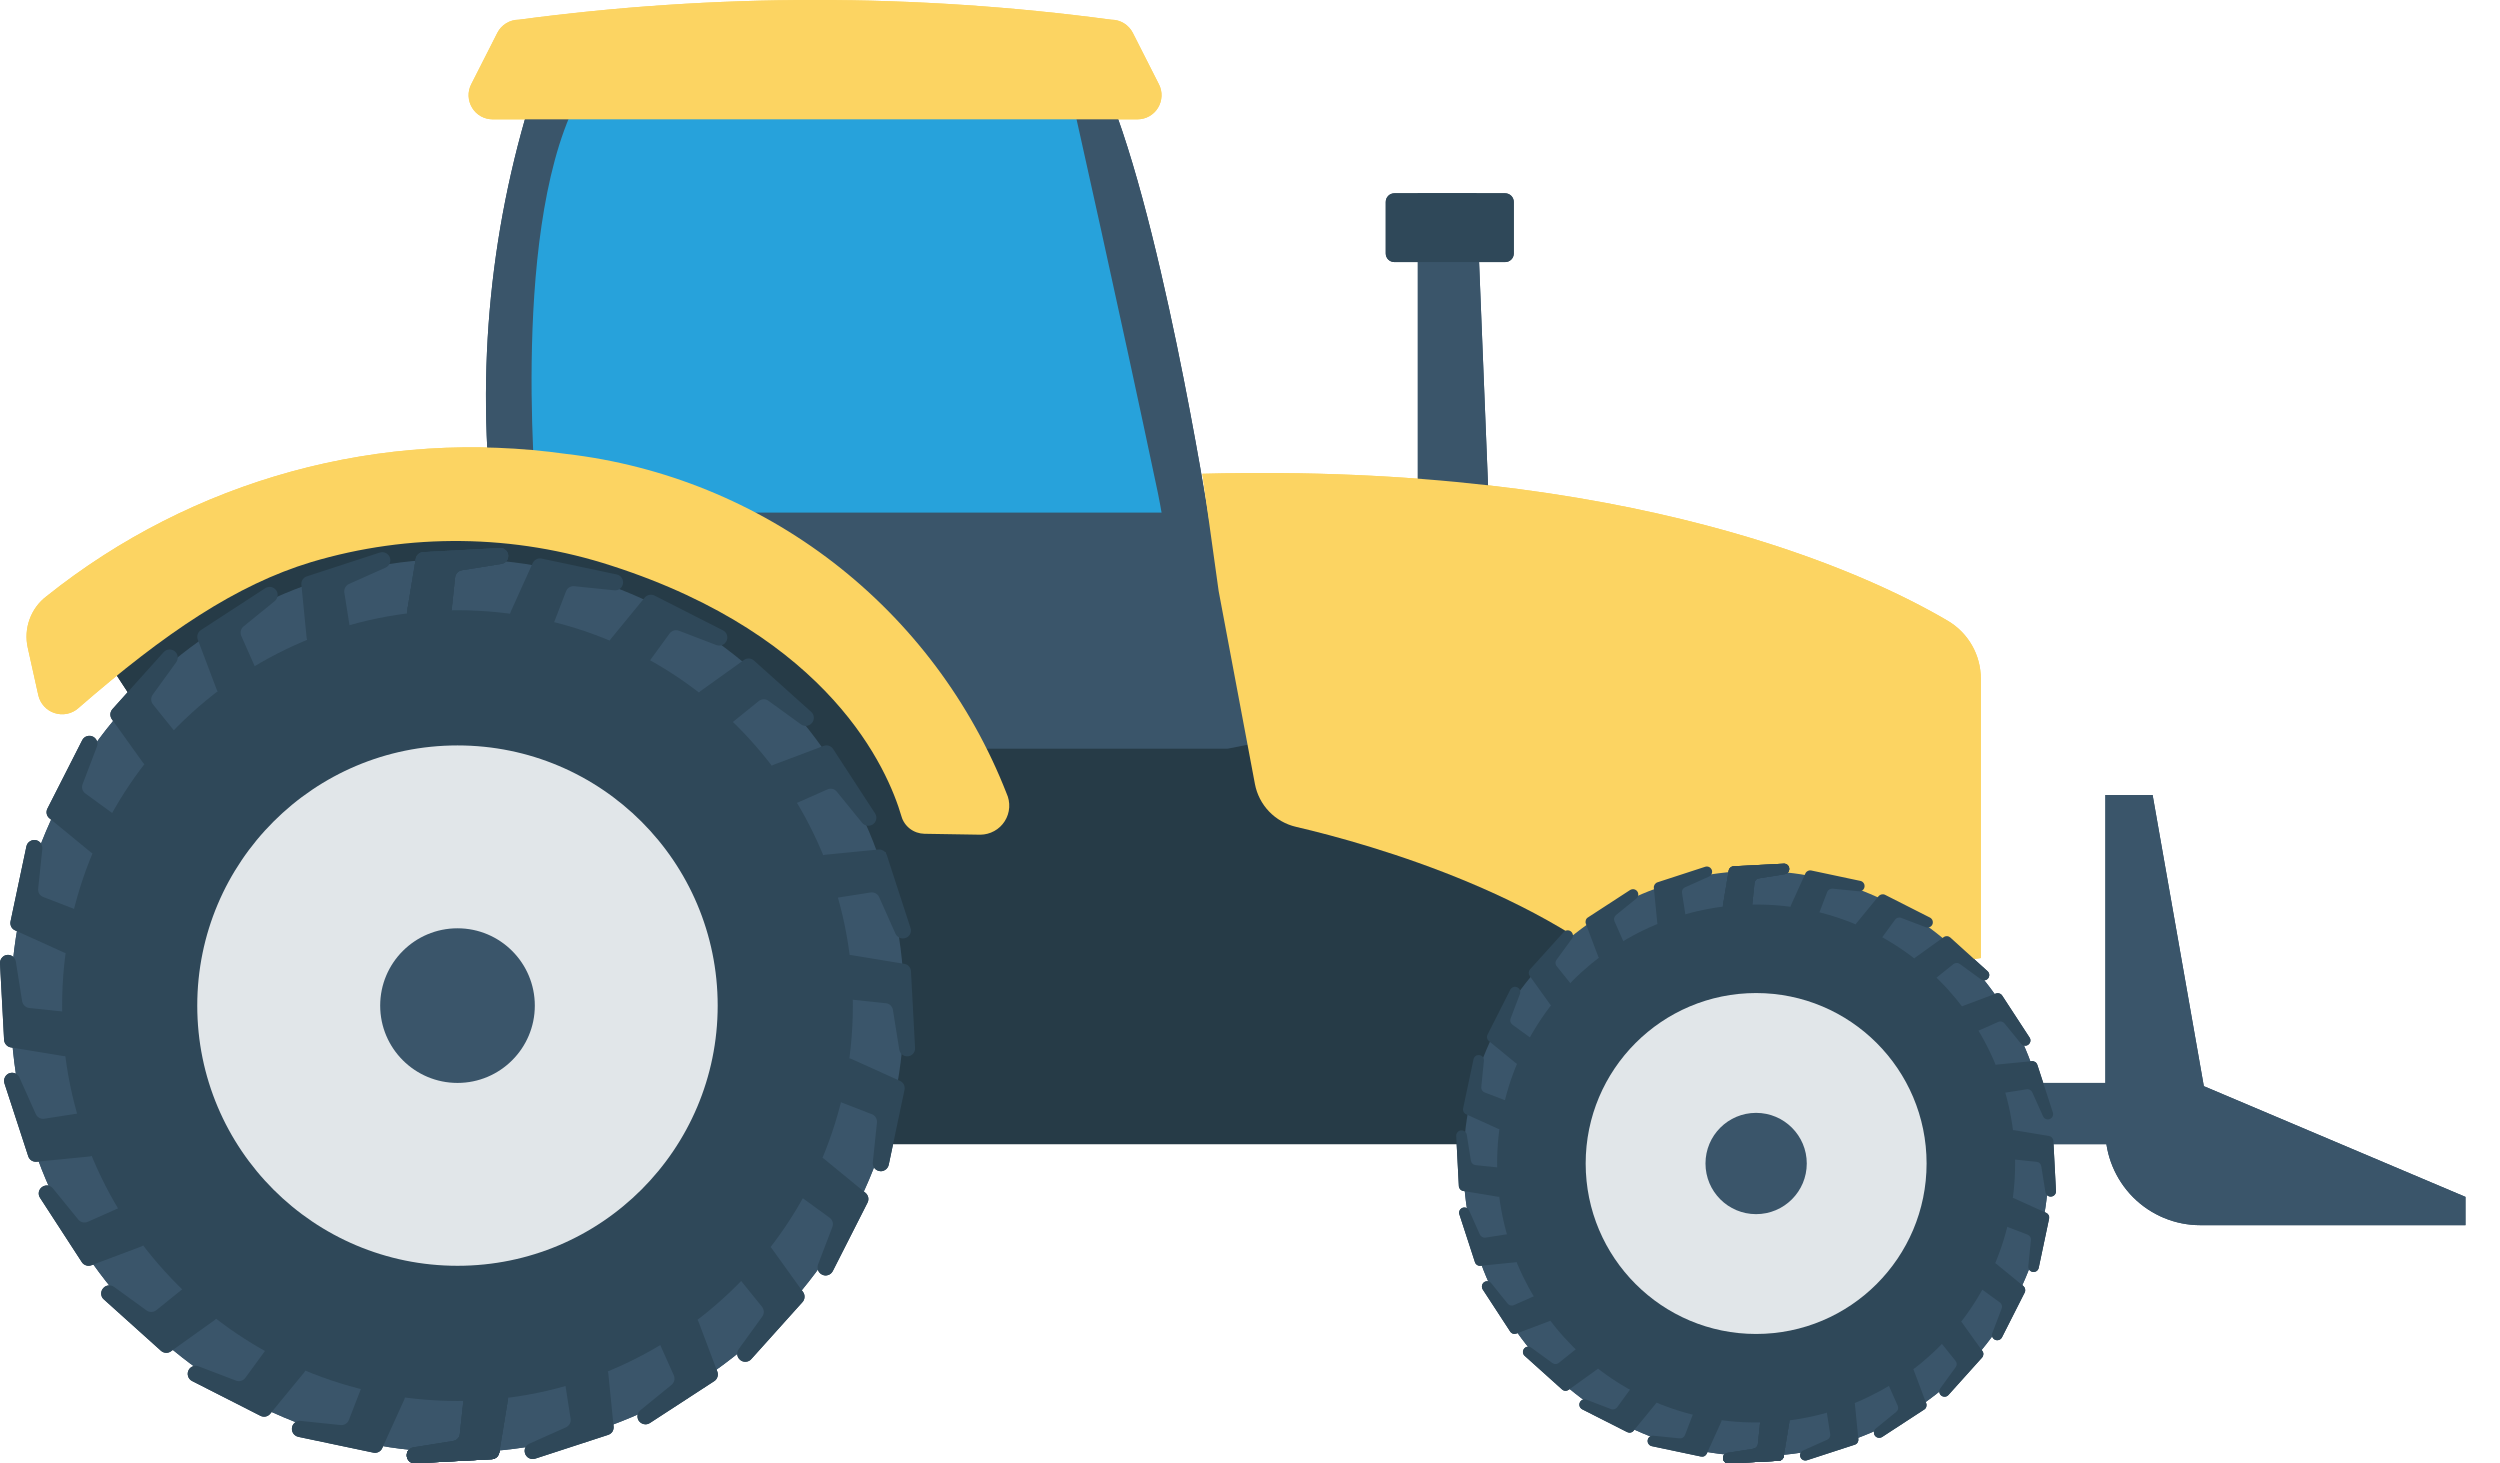 <svg width="41" height="24" viewBox="0 0 41 24" fill="none" xmlns="http://www.w3.org/2000/svg">
<path d="M30.579 17.76H35.208V18.765H30.579V17.76ZM9.279 8.407L20.884 15.062L19.409 8.24L18.24 2.809L17.553 1.503H9.13C9.13 1.503 8.008 6.005 8.363 8.068C8.363 8.068 8.726 8.185 9.279 8.407Z" fill="#3A556A"/>
<path d="M13.987 14.492L15.409 13.134C15.409 13.134 13.493 10.411 13.486 10.355C13.48 10.299 10.46 8.985 10.46 8.985L5.529 8.714L1.59 10.582L3.783 13.931L13.987 14.492Z" fill="#263B47"/>
<path d="M9.279 8.407H19.523L19.41 8.241L18.241 2.811L17.554 1.505H9.13C9.13 1.505 8.008 6.006 8.363 8.07C8.363 8.068 8.726 8.185 9.279 8.407Z" fill="#27A2DB"/>
<path d="M20.811 8.868L19.826 8.512C19.826 8.512 19.004 3.28 18.06 1.262C18.034 1.206 17.992 1.159 17.94 1.126C17.887 1.093 17.827 1.076 17.765 1.076H9.121C9.054 1.076 8.988 1.097 8.933 1.135C8.878 1.174 8.836 1.229 8.814 1.293C8.042 3.615 7.795 6.081 8.091 8.511H8.82C8.82 8.511 8.346 3.919 9.439 1.696H17.597C17.597 1.696 18.36 5.092 18.991 8.092C19.161 8.905 19.709 12.829 20.134 13.542L20.883 12.06L20.811 8.868ZM23.252 3.17V10.261H24.496L24.212 3.17H23.252Z" fill="#3A556A"/>
<path d="M14.523 18.764H24.675L29.101 14.053L24.675 10.795L22.575 11.793L20.135 12.278H14.523V18.764Z" fill="#263B47"/>
<path d="M31.945 10.182C30.611 9.396 26.749 7.587 19.718 7.77L19.986 9.694L20.581 12.859C20.613 13.028 20.694 13.185 20.813 13.309C20.933 13.434 21.086 13.521 21.254 13.56C22.516 13.855 25.587 14.728 27.23 16.491L32.486 15.712V11.134C32.486 10.942 32.437 10.753 32.342 10.586C32.247 10.419 32.11 10.279 31.945 10.182Z" fill="#FCD462"/>
<path d="M7.503 23.819C11.549 23.819 14.829 20.538 14.829 16.492C14.829 12.446 11.549 9.165 7.503 9.165C3.457 9.165 0.176 12.446 0.176 16.492C0.176 20.538 3.457 23.819 7.503 23.819Z" fill="#3A556A"/>
<path d="M7.503 22.976C11.084 22.976 13.987 20.073 13.987 16.492C13.987 12.911 11.084 10.008 7.503 10.008C3.922 10.008 1.019 12.911 1.019 16.492C1.019 20.073 3.922 22.976 7.503 22.976Z" fill="#2F4859"/>
<path d="M7.503 20.759C9.86 20.759 11.77 18.849 11.77 16.492C11.77 14.135 9.86 12.225 7.503 12.225C5.146 12.225 3.235 14.135 3.235 16.492C3.235 18.849 5.146 20.759 7.503 20.759Z" fill="#E1E6E9"/>
<path d="M7.503 17.76C8.203 17.76 8.771 17.192 8.771 16.492C8.771 15.792 8.203 15.224 7.503 15.224C6.803 15.224 6.235 15.792 6.235 16.492C6.235 17.192 6.803 17.76 7.503 17.76Z" fill="#3A556A"/>
<path d="M7.397 10.099L7.464 9.468C7.467 9.439 7.48 9.412 7.5 9.391C7.52 9.37 7.546 9.356 7.575 9.352L8.224 9.248C8.255 9.243 8.283 9.227 8.303 9.204C8.324 9.18 8.335 9.15 8.335 9.118C8.335 9.1 8.332 9.083 8.325 9.066C8.317 9.05 8.307 9.035 8.294 9.023C8.281 9.011 8.266 9.001 8.249 8.995C8.232 8.99 8.214 8.987 8.196 8.988L6.941 9.055C6.911 9.057 6.882 9.068 6.86 9.088C6.837 9.109 6.822 9.136 6.818 9.166L6.675 10.031C6.672 10.05 6.673 10.068 6.678 10.086C6.682 10.103 6.69 10.12 6.702 10.134C6.713 10.149 6.727 10.161 6.743 10.169C6.759 10.178 6.777 10.183 6.795 10.185L7.257 10.221C7.292 10.223 7.326 10.211 7.352 10.188C7.378 10.166 7.394 10.133 7.397 10.099ZM7.609 22.885L7.541 23.516C7.539 23.545 7.526 23.572 7.506 23.593C7.486 23.614 7.46 23.628 7.431 23.632L6.782 23.736C6.751 23.741 6.722 23.756 6.702 23.78C6.681 23.804 6.67 23.835 6.671 23.866C6.67 23.884 6.674 23.902 6.681 23.919C6.688 23.935 6.698 23.95 6.711 23.963C6.724 23.975 6.74 23.985 6.757 23.991C6.774 23.997 6.792 23.999 6.81 23.998L8.065 23.931C8.095 23.929 8.123 23.918 8.146 23.897C8.168 23.877 8.183 23.85 8.188 23.821L8.33 22.955C8.334 22.937 8.333 22.918 8.329 22.901C8.324 22.883 8.316 22.866 8.305 22.852C8.294 22.837 8.279 22.825 8.263 22.817C8.247 22.808 8.229 22.803 8.211 22.802L7.751 22.767C7.734 22.766 7.717 22.767 7.7 22.772C7.684 22.777 7.669 22.786 7.655 22.797C7.642 22.808 7.631 22.821 7.623 22.836C7.615 22.851 7.61 22.868 7.609 22.885Z" fill="#2F4859"/>
<path d="M7.397 10.099L7.464 9.468C7.467 9.439 7.48 9.412 7.5 9.391C7.52 9.37 7.546 9.356 7.575 9.352L8.224 9.248C8.255 9.243 8.283 9.227 8.303 9.204C8.324 9.18 8.335 9.15 8.335 9.118C8.335 9.1 8.332 9.083 8.325 9.066C8.317 9.05 8.307 9.035 8.294 9.023C8.281 9.011 8.266 9.001 8.249 8.995C8.232 8.99 8.214 8.987 8.196 8.988L6.941 9.055C6.911 9.057 6.882 9.068 6.86 9.088C6.837 9.109 6.822 9.136 6.818 9.166L6.675 10.031C6.672 10.05 6.673 10.068 6.678 10.086C6.682 10.103 6.69 10.12 6.702 10.134C6.713 10.149 6.727 10.161 6.743 10.169C6.759 10.178 6.777 10.183 6.795 10.185L7.257 10.221C7.292 10.223 7.326 10.211 7.352 10.188C7.378 10.166 7.394 10.133 7.397 10.099ZM7.609 22.885L7.541 23.516C7.539 23.545 7.526 23.572 7.506 23.593C7.486 23.614 7.46 23.628 7.431 23.632L6.782 23.736C6.751 23.741 6.722 23.756 6.702 23.78C6.681 23.804 6.67 23.835 6.671 23.866C6.67 23.884 6.674 23.902 6.681 23.919C6.688 23.935 6.698 23.95 6.711 23.963C6.724 23.975 6.74 23.985 6.757 23.991C6.774 23.997 6.792 23.999 6.81 23.998L8.065 23.931C8.095 23.929 8.123 23.918 8.146 23.897C8.168 23.877 8.183 23.85 8.188 23.821L8.33 22.955C8.334 22.937 8.333 22.918 8.329 22.901C8.324 22.883 8.316 22.866 8.305 22.852C8.294 22.837 8.279 22.825 8.263 22.817C8.247 22.808 8.229 22.803 8.211 22.802L7.751 22.767C7.734 22.766 7.717 22.767 7.7 22.772C7.684 22.777 7.669 22.786 7.655 22.797C7.642 22.808 7.631 22.821 7.623 22.836C7.615 22.851 7.61 22.868 7.609 22.885Z" fill="#2F4859"/>
<path d="M7.397 10.099L7.464 9.468C7.467 9.439 7.48 9.412 7.5 9.391C7.52 9.37 7.546 9.356 7.575 9.352L8.224 9.248C8.255 9.243 8.283 9.227 8.303 9.204C8.324 9.18 8.335 9.15 8.335 9.118C8.335 9.1 8.332 9.083 8.325 9.066C8.317 9.05 8.307 9.035 8.294 9.023C8.281 9.011 8.266 9.001 8.249 8.995C8.232 8.99 8.214 8.987 8.196 8.988L6.941 9.055C6.911 9.057 6.882 9.068 6.86 9.088C6.837 9.109 6.822 9.136 6.818 9.166L6.675 10.031C6.672 10.05 6.673 10.068 6.678 10.086C6.682 10.103 6.69 10.12 6.702 10.134C6.713 10.149 6.727 10.161 6.743 10.169C6.759 10.178 6.777 10.183 6.795 10.185L7.257 10.221C7.292 10.223 7.326 10.211 7.352 10.188C7.378 10.166 7.394 10.133 7.397 10.099ZM7.609 22.885L7.541 23.516C7.539 23.545 7.526 23.572 7.506 23.593C7.486 23.614 7.46 23.628 7.431 23.632L6.782 23.736C6.751 23.741 6.722 23.756 6.702 23.78C6.681 23.804 6.67 23.835 6.671 23.866C6.67 23.884 6.674 23.902 6.681 23.919C6.688 23.935 6.698 23.95 6.711 23.963C6.724 23.975 6.74 23.985 6.757 23.991C6.774 23.997 6.792 23.999 6.81 23.998L8.065 23.931C8.095 23.929 8.123 23.918 8.146 23.897C8.168 23.877 8.183 23.85 8.188 23.821L8.33 22.955C8.334 22.937 8.333 22.918 8.329 22.901C8.324 22.883 8.316 22.866 8.305 22.852C8.294 22.837 8.279 22.825 8.263 22.817C8.247 22.808 8.229 22.803 8.211 22.802L7.751 22.767C7.734 22.766 7.717 22.767 7.7 22.772C7.684 22.777 7.669 22.786 7.655 22.797C7.642 22.808 7.631 22.821 7.623 22.836C7.615 22.851 7.61 22.868 7.609 22.885ZM5.746 10.344L5.647 9.718C5.643 9.689 5.648 9.66 5.662 9.634C5.676 9.609 5.698 9.588 5.724 9.577L6.324 9.309C6.352 9.296 6.375 9.273 6.389 9.245C6.402 9.216 6.405 9.184 6.397 9.154C6.392 9.136 6.384 9.12 6.373 9.106C6.362 9.092 6.348 9.08 6.332 9.072C6.316 9.063 6.299 9.058 6.281 9.056C6.263 9.055 6.245 9.057 6.228 9.062L5.033 9.452C5.004 9.461 4.98 9.48 4.963 9.505C4.947 9.53 4.939 9.561 4.943 9.591L5.029 10.463C5.031 10.481 5.037 10.498 5.046 10.514C5.055 10.53 5.067 10.544 5.082 10.555C5.096 10.566 5.113 10.574 5.131 10.578C5.149 10.582 5.167 10.583 5.185 10.579L5.641 10.495C5.674 10.488 5.704 10.469 5.723 10.441C5.743 10.413 5.751 10.378 5.746 10.344ZM9.26 22.64L9.358 23.267C9.363 23.295 9.358 23.325 9.344 23.35C9.33 23.376 9.308 23.396 9.282 23.408L8.682 23.676C8.653 23.688 8.63 23.711 8.616 23.739C8.603 23.767 8.6 23.8 8.609 23.83C8.613 23.848 8.621 23.864 8.633 23.878C8.644 23.892 8.657 23.904 8.673 23.912C8.689 23.921 8.706 23.926 8.724 23.928C8.742 23.93 8.76 23.927 8.777 23.922L9.973 23.532C10.001 23.523 10.026 23.505 10.043 23.48C10.059 23.454 10.066 23.424 10.063 23.394L9.976 22.522C9.975 22.504 9.969 22.486 9.96 22.471C9.951 22.454 9.939 22.441 9.924 22.43C9.91 22.419 9.893 22.411 9.875 22.407C9.857 22.402 9.839 22.402 9.821 22.405L9.365 22.491C9.332 22.498 9.303 22.517 9.283 22.545C9.263 22.572 9.255 22.606 9.26 22.64ZM4.214 11.009L3.957 10.429C3.946 10.402 3.943 10.373 3.95 10.344C3.957 10.316 3.972 10.291 3.995 10.273L4.504 9.859C4.529 9.839 4.545 9.811 4.551 9.78C4.557 9.749 4.551 9.717 4.536 9.69C4.526 9.675 4.514 9.661 4.5 9.651C4.485 9.64 4.469 9.632 4.452 9.628C4.434 9.624 4.416 9.624 4.398 9.627C4.381 9.63 4.364 9.637 4.349 9.647L3.295 10.333C3.27 10.349 3.251 10.374 3.242 10.402C3.232 10.431 3.233 10.462 3.244 10.49L3.553 11.307C3.559 11.324 3.569 11.34 3.582 11.353C3.595 11.366 3.61 11.376 3.627 11.383C3.644 11.39 3.662 11.393 3.681 11.393C3.699 11.392 3.717 11.387 3.734 11.38L4.151 11.18C4.182 11.166 4.206 11.139 4.218 11.107C4.23 11.075 4.229 11.04 4.214 11.009ZM10.791 21.976L11.051 22.556C11.062 22.582 11.065 22.612 11.058 22.64C11.051 22.668 11.036 22.694 11.013 22.712L10.504 23.126C10.479 23.145 10.463 23.173 10.457 23.204C10.451 23.235 10.457 23.267 10.472 23.294C10.482 23.309 10.494 23.323 10.508 23.333C10.523 23.344 10.539 23.351 10.556 23.355C10.574 23.36 10.592 23.36 10.61 23.357C10.627 23.354 10.644 23.347 10.659 23.337L11.713 22.651C11.738 22.635 11.757 22.61 11.766 22.582C11.776 22.553 11.775 22.522 11.764 22.494L11.455 21.674C11.449 21.657 11.439 21.641 11.426 21.628C11.413 21.615 11.398 21.605 11.381 21.598C11.364 21.591 11.346 21.588 11.328 21.588C11.309 21.589 11.291 21.593 11.275 21.601L10.857 21.801C10.825 21.816 10.8 21.842 10.788 21.875C10.776 21.907 10.777 21.944 10.791 21.976ZM2.907 12.047L2.509 11.553C2.491 11.53 2.48 11.502 2.48 11.473C2.479 11.444 2.488 11.416 2.505 11.392L2.89 10.861C2.908 10.835 2.917 10.804 2.914 10.773C2.912 10.741 2.898 10.712 2.876 10.69C2.863 10.677 2.848 10.667 2.832 10.661C2.815 10.654 2.797 10.651 2.779 10.651C2.761 10.652 2.744 10.656 2.727 10.663C2.711 10.671 2.696 10.682 2.684 10.695L1.844 11.63C1.824 11.653 1.812 11.681 1.81 11.711C1.809 11.741 1.817 11.771 1.835 11.796L2.345 12.508C2.356 12.522 2.369 12.535 2.385 12.544C2.401 12.553 2.419 12.559 2.437 12.562C2.455 12.564 2.473 12.562 2.491 12.557C2.508 12.552 2.525 12.543 2.539 12.531L2.89 12.23C2.904 12.219 2.915 12.206 2.923 12.191C2.931 12.175 2.936 12.159 2.937 12.142C2.939 12.125 2.937 12.108 2.932 12.091C2.927 12.075 2.918 12.06 2.907 12.047ZM12.098 20.938L12.497 21.431C12.515 21.454 12.525 21.482 12.526 21.511C12.527 21.54 12.518 21.568 12.501 21.592L12.116 22.124C12.097 22.149 12.088 22.18 12.091 22.211C12.093 22.243 12.107 22.272 12.13 22.294C12.142 22.307 12.157 22.317 12.174 22.324C12.191 22.33 12.209 22.334 12.226 22.333C12.245 22.333 12.262 22.328 12.278 22.321C12.295 22.314 12.309 22.303 12.321 22.289L13.161 21.354C13.181 21.332 13.193 21.303 13.194 21.273C13.196 21.243 13.188 21.213 13.17 21.189L12.659 20.477C12.649 20.462 12.635 20.449 12.62 20.439C12.604 20.43 12.586 20.424 12.568 20.422C12.55 20.419 12.531 20.421 12.514 20.427C12.496 20.432 12.48 20.441 12.466 20.453L12.114 20.754C12.101 20.765 12.091 20.779 12.083 20.794C12.075 20.809 12.07 20.826 12.068 20.843C12.067 20.86 12.069 20.877 12.074 20.893C12.079 20.91 12.087 20.925 12.098 20.938ZM1.914 13.387L1.401 13.014C1.377 12.997 1.36 12.972 1.351 12.945C1.343 12.917 1.344 12.887 1.355 12.86L1.589 12.246C1.601 12.217 1.601 12.185 1.59 12.155C1.58 12.126 1.559 12.101 1.532 12.085C1.516 12.076 1.499 12.07 1.481 12.068C1.463 12.066 1.445 12.068 1.428 12.073C1.411 12.078 1.395 12.086 1.381 12.098C1.367 12.109 1.356 12.124 1.348 12.14L0.778 13.261C0.764 13.287 0.76 13.318 0.766 13.348C0.773 13.377 0.789 13.404 0.813 13.422L1.49 13.978C1.504 13.99 1.52 13.998 1.538 14.003C1.556 14.008 1.574 14.009 1.592 14.007C1.61 14.004 1.628 13.998 1.643 13.988C1.659 13.978 1.672 13.966 1.683 13.95L1.942 13.569C1.962 13.541 1.971 13.506 1.965 13.472C1.96 13.438 1.941 13.408 1.914 13.387ZM13.092 19.597L13.605 19.97C13.629 19.987 13.646 20.012 13.655 20.04C13.663 20.068 13.661 20.098 13.65 20.125L13.416 20.737C13.405 20.767 13.405 20.799 13.415 20.829C13.426 20.859 13.447 20.884 13.474 20.899C13.489 20.909 13.507 20.914 13.524 20.917C13.542 20.919 13.56 20.918 13.578 20.912C13.595 20.907 13.611 20.899 13.625 20.887C13.638 20.875 13.65 20.861 13.658 20.845L14.227 19.724C14.241 19.697 14.245 19.666 14.239 19.637C14.232 19.607 14.216 19.581 14.193 19.562L13.516 19.006C13.502 18.994 13.486 18.985 13.468 18.98C13.45 18.975 13.432 18.974 13.414 18.976C13.395 18.979 13.378 18.985 13.362 18.995C13.347 19.005 13.334 19.018 13.323 19.033L13.061 19.415C13.042 19.444 13.034 19.478 13.04 19.512C13.046 19.546 13.065 19.576 13.092 19.597ZM1.302 14.94L0.71 14.711C0.683 14.701 0.66 14.682 0.644 14.658C0.629 14.633 0.623 14.604 0.626 14.575L0.694 13.922C0.697 13.891 0.689 13.859 0.671 13.833C0.653 13.807 0.627 13.789 0.597 13.78C0.579 13.776 0.561 13.775 0.543 13.777C0.526 13.78 0.509 13.786 0.493 13.796C0.478 13.805 0.465 13.817 0.454 13.832C0.444 13.847 0.437 13.863 0.433 13.881L0.173 15.111C0.167 15.14 0.171 15.171 0.184 15.198C0.198 15.225 0.22 15.246 0.248 15.258L1.046 15.62C1.063 15.628 1.081 15.632 1.099 15.632C1.118 15.633 1.136 15.629 1.153 15.622C1.17 15.615 1.185 15.604 1.197 15.591C1.21 15.577 1.219 15.561 1.225 15.544L1.38 15.107C1.385 15.091 1.388 15.074 1.387 15.057C1.387 15.04 1.383 15.023 1.376 15.007C1.368 14.992 1.358 14.978 1.346 14.966C1.333 14.955 1.318 14.946 1.302 14.94ZM13.706 18.044L14.298 18.273C14.325 18.283 14.348 18.302 14.363 18.327C14.378 18.352 14.384 18.381 14.382 18.409L14.314 19.062C14.31 19.094 14.319 19.125 14.336 19.151C14.354 19.177 14.381 19.195 14.411 19.203C14.428 19.208 14.446 19.209 14.464 19.207C14.482 19.204 14.499 19.198 14.514 19.188C14.53 19.179 14.543 19.167 14.553 19.152C14.564 19.137 14.571 19.121 14.575 19.103L14.834 17.873C14.84 17.844 14.836 17.813 14.823 17.786C14.809 17.759 14.787 17.738 14.759 17.726L13.962 17.366C13.945 17.359 13.927 17.355 13.909 17.355C13.89 17.354 13.872 17.358 13.855 17.365C13.839 17.372 13.823 17.383 13.811 17.396C13.798 17.409 13.789 17.425 13.783 17.442L13.629 17.877C13.617 17.909 13.619 17.945 13.633 17.976C13.647 18.008 13.673 18.032 13.706 18.044ZM1.11 16.598L0.48 16.531C0.451 16.528 0.424 16.515 0.403 16.495C0.382 16.475 0.368 16.449 0.363 16.42L0.26 15.771C0.255 15.74 0.239 15.712 0.215 15.691C0.192 15.671 0.161 15.66 0.13 15.66C0.112 15.66 0.095 15.664 0.078 15.671C0.062 15.678 0.048 15.689 0.036 15.702C0.023 15.715 0.014 15.73 0.008 15.747C0.002 15.764 -0.001 15.781 0 15.799L0.067 17.054C0.069 17.084 0.081 17.113 0.101 17.135C0.121 17.158 0.148 17.173 0.178 17.177L1.044 17.32C1.062 17.323 1.08 17.322 1.098 17.318C1.116 17.313 1.132 17.305 1.147 17.294C1.161 17.282 1.173 17.268 1.182 17.252C1.19 17.236 1.195 17.218 1.197 17.2L1.233 16.739C1.235 16.704 1.223 16.669 1.2 16.643C1.177 16.617 1.145 16.6 1.11 16.598ZM13.897 16.386L14.528 16.453C14.557 16.456 14.584 16.468 14.605 16.488C14.626 16.509 14.64 16.535 14.644 16.564L14.748 17.213C14.753 17.244 14.768 17.272 14.792 17.292C14.816 17.313 14.846 17.324 14.877 17.324C14.895 17.324 14.913 17.321 14.93 17.314C14.946 17.306 14.961 17.296 14.973 17.283C14.985 17.27 14.994 17.254 15 17.238C15.006 17.221 15.009 17.203 15.007 17.185L14.94 15.93C14.939 15.9 14.927 15.871 14.907 15.848C14.887 15.826 14.86 15.811 14.83 15.807L13.964 15.664C13.946 15.661 13.928 15.662 13.91 15.666C13.892 15.671 13.876 15.679 13.861 15.691C13.847 15.702 13.835 15.716 13.826 15.732C13.818 15.748 13.812 15.766 13.811 15.784L13.775 16.246C13.774 16.263 13.776 16.28 13.781 16.297C13.787 16.313 13.795 16.328 13.806 16.341C13.818 16.354 13.832 16.365 13.847 16.373C13.863 16.38 13.88 16.385 13.897 16.386ZM1.355 18.249L0.728 18.347C0.7 18.352 0.67 18.347 0.645 18.333C0.619 18.319 0.599 18.297 0.587 18.271L0.319 17.672C0.306 17.643 0.284 17.62 0.256 17.606C0.227 17.593 0.195 17.59 0.165 17.598C0.147 17.602 0.131 17.61 0.117 17.622C0.103 17.633 0.091 17.647 0.083 17.663C0.074 17.678 0.069 17.696 0.067 17.714C0.066 17.732 0.068 17.75 0.073 17.767L0.463 18.962C0.472 18.991 0.491 19.015 0.516 19.032C0.541 19.048 0.571 19.055 0.601 19.052L1.473 18.966C1.492 18.964 1.509 18.958 1.525 18.949C1.541 18.94 1.555 18.928 1.566 18.914C1.577 18.899 1.585 18.882 1.589 18.864C1.593 18.847 1.594 18.828 1.59 18.81L1.504 18.355C1.498 18.322 1.479 18.292 1.451 18.272C1.424 18.252 1.389 18.244 1.355 18.249ZM13.65 14.735L14.277 14.637C14.306 14.632 14.335 14.637 14.361 14.651C14.387 14.665 14.407 14.687 14.418 14.713L14.686 15.313C14.699 15.341 14.722 15.364 14.75 15.378C14.779 15.391 14.811 15.394 14.841 15.386C14.859 15.382 14.875 15.374 14.889 15.363C14.903 15.352 14.915 15.338 14.924 15.322C14.932 15.306 14.938 15.289 14.939 15.271C14.941 15.253 14.938 15.235 14.932 15.218L14.543 14.022C14.534 13.994 14.515 13.969 14.49 13.953C14.464 13.936 14.434 13.929 14.405 13.932L13.532 14.018C13.514 14.02 13.496 14.025 13.48 14.034C13.464 14.043 13.45 14.055 13.439 14.07C13.428 14.085 13.42 14.101 13.416 14.119C13.412 14.137 13.412 14.156 13.415 14.174L13.502 14.629C13.508 14.662 13.527 14.692 13.555 14.712C13.583 14.732 13.617 14.74 13.65 14.735ZM2.019 19.78L1.439 20.038C1.413 20.05 1.383 20.052 1.355 20.046C1.327 20.039 1.302 20.023 1.283 20L0.869 19.491C0.85 19.466 0.822 19.449 0.791 19.443C0.76 19.438 0.728 19.444 0.701 19.46C0.685 19.469 0.672 19.481 0.661 19.495C0.65 19.509 0.643 19.526 0.638 19.543C0.634 19.561 0.634 19.579 0.637 19.597C0.641 19.614 0.648 19.631 0.658 19.646L1.342 20.699C1.358 20.724 1.383 20.743 1.412 20.752C1.44 20.762 1.471 20.761 1.499 20.75L2.319 20.442C2.336 20.435 2.352 20.425 2.365 20.413C2.378 20.4 2.388 20.384 2.395 20.367C2.402 20.351 2.405 20.332 2.405 20.314C2.404 20.296 2.4 20.278 2.392 20.261L2.192 19.843C2.177 19.812 2.151 19.788 2.118 19.777C2.086 19.765 2.051 19.766 2.019 19.78ZM12.988 13.204L13.568 12.947C13.595 12.935 13.624 12.932 13.653 12.938C13.681 12.945 13.706 12.961 13.724 12.984L14.138 13.493C14.158 13.518 14.186 13.534 14.216 13.54C14.248 13.546 14.279 13.54 14.307 13.525C14.322 13.516 14.336 13.504 14.347 13.489C14.358 13.475 14.365 13.458 14.369 13.441C14.373 13.423 14.374 13.405 14.37 13.387C14.367 13.37 14.36 13.353 14.35 13.338L13.664 12.285C13.648 12.259 13.623 12.241 13.595 12.231C13.566 12.222 13.535 12.222 13.507 12.233L12.687 12.542C12.67 12.548 12.654 12.558 12.641 12.571C12.628 12.584 12.618 12.599 12.611 12.616C12.604 12.633 12.601 12.651 12.602 12.669C12.602 12.688 12.607 12.706 12.614 12.722L12.814 13.14C12.829 13.171 12.855 13.196 12.888 13.208C12.92 13.22 12.956 13.218 12.988 13.204ZM3.058 21.088L2.564 21.487C2.541 21.505 2.513 21.515 2.484 21.516C2.455 21.517 2.427 21.508 2.403 21.491L1.872 21.106C1.846 21.087 1.814 21.078 1.782 21.081C1.751 21.083 1.721 21.097 1.699 21.12C1.686 21.133 1.675 21.148 1.669 21.164C1.662 21.181 1.659 21.199 1.659 21.217C1.66 21.235 1.664 21.252 1.671 21.269C1.679 21.285 1.69 21.299 1.704 21.311L2.639 22.152C2.661 22.172 2.689 22.184 2.72 22.186C2.75 22.188 2.78 22.179 2.804 22.161L3.518 21.651C3.533 21.64 3.545 21.627 3.555 21.611C3.564 21.595 3.57 21.578 3.572 21.559C3.575 21.541 3.573 21.523 3.568 21.505C3.563 21.488 3.554 21.471 3.542 21.458L3.239 21.106C3.217 21.08 3.186 21.063 3.152 21.06C3.118 21.057 3.084 21.067 3.058 21.088ZM11.949 11.897L12.443 11.498C12.465 11.48 12.493 11.469 12.523 11.468C12.552 11.467 12.58 11.476 12.604 11.494L13.135 11.879C13.161 11.898 13.192 11.907 13.224 11.904C13.256 11.902 13.286 11.888 13.308 11.865C13.321 11.852 13.331 11.837 13.338 11.821C13.344 11.804 13.347 11.786 13.347 11.768C13.346 11.75 13.342 11.733 13.335 11.716C13.327 11.7 13.316 11.685 13.303 11.674L12.365 10.833C12.342 10.813 12.314 10.801 12.284 10.799C12.254 10.798 12.224 10.806 12.2 10.824L11.487 11.335C11.473 11.345 11.46 11.359 11.451 11.375C11.441 11.39 11.435 11.408 11.433 11.426C11.431 11.444 11.433 11.463 11.438 11.48C11.443 11.498 11.452 11.514 11.464 11.528L11.767 11.88C11.789 11.906 11.82 11.922 11.854 11.926C11.889 11.929 11.923 11.919 11.949 11.897ZM4.398 22.084L4.024 22.596C4.007 22.62 3.983 22.637 3.955 22.645C3.927 22.654 3.898 22.652 3.87 22.642L3.257 22.408C3.228 22.397 3.196 22.396 3.166 22.407C3.136 22.417 3.111 22.438 3.096 22.465C3.087 22.481 3.081 22.498 3.079 22.516C3.077 22.534 3.079 22.552 3.084 22.569C3.089 22.586 3.097 22.602 3.109 22.616C3.12 22.63 3.135 22.641 3.151 22.649L4.271 23.219C4.298 23.233 4.329 23.237 4.358 23.231C4.388 23.224 4.414 23.208 4.433 23.184L4.989 22.508C5 22.493 5.009 22.477 5.014 22.459C5.019 22.442 5.02 22.423 5.018 22.405C5.015 22.387 5.009 22.369 4.999 22.354C4.989 22.338 4.977 22.325 4.961 22.314L4.58 22.053C4.566 22.043 4.55 22.036 4.533 22.032C4.517 22.028 4.499 22.028 4.483 22.031C4.466 22.034 4.45 22.04 4.435 22.049C4.421 22.058 4.408 22.07 4.398 22.084ZM10.607 10.903L10.981 10.39C10.998 10.366 11.023 10.349 11.05 10.341C11.078 10.333 11.108 10.334 11.135 10.344L11.748 10.579C11.778 10.59 11.81 10.59 11.84 10.58C11.869 10.569 11.894 10.549 11.91 10.521C11.919 10.506 11.925 10.489 11.927 10.471C11.93 10.453 11.928 10.435 11.923 10.417C11.918 10.4 11.909 10.384 11.898 10.37C11.886 10.357 11.871 10.345 11.855 10.337L10.735 9.768C10.708 9.754 10.677 9.75 10.648 9.756C10.618 9.762 10.592 9.778 10.572 9.802L10.017 10.479C10.005 10.493 9.996 10.509 9.991 10.527C9.986 10.545 9.985 10.563 9.987 10.581C9.99 10.6 9.996 10.617 10.006 10.633C10.016 10.648 10.029 10.661 10.044 10.671L10.426 10.934C10.454 10.953 10.489 10.961 10.523 10.955C10.557 10.949 10.587 10.93 10.607 10.903ZM5.951 22.695L5.722 23.287C5.712 23.314 5.693 23.337 5.668 23.352C5.643 23.367 5.614 23.374 5.586 23.371L4.932 23.303C4.901 23.299 4.87 23.307 4.844 23.325C4.818 23.343 4.799 23.369 4.791 23.4C4.787 23.417 4.786 23.436 4.788 23.453C4.791 23.471 4.797 23.488 4.806 23.503C4.816 23.519 4.828 23.532 4.843 23.542C4.858 23.553 4.874 23.56 4.892 23.564L6.122 23.823C6.151 23.83 6.182 23.826 6.209 23.812C6.236 23.799 6.257 23.776 6.269 23.748L6.631 22.951C6.638 22.934 6.642 22.916 6.643 22.898C6.643 22.879 6.639 22.861 6.632 22.844C6.625 22.828 6.614 22.812 6.601 22.8C6.588 22.787 6.572 22.778 6.555 22.772L6.118 22.617C6.102 22.611 6.085 22.608 6.068 22.609C6.051 22.61 6.034 22.614 6.018 22.621C6.003 22.628 5.989 22.639 5.977 22.651C5.966 22.664 5.957 22.678 5.951 22.695ZM9.055 10.289L9.283 9.697C9.294 9.67 9.313 9.647 9.337 9.632C9.362 9.617 9.391 9.61 9.42 9.614L10.073 9.681C10.104 9.685 10.136 9.677 10.162 9.659C10.188 9.641 10.206 9.614 10.214 9.584C10.219 9.567 10.22 9.549 10.217 9.531C10.215 9.513 10.209 9.496 10.199 9.481C10.19 9.465 10.178 9.452 10.163 9.442C10.148 9.432 10.132 9.424 10.114 9.421L8.884 9.161C8.855 9.154 8.824 9.158 8.797 9.172C8.77 9.185 8.749 9.208 8.736 9.235L8.375 10.034C8.367 10.05 8.363 10.068 8.363 10.087C8.363 10.105 8.367 10.123 8.374 10.14C8.381 10.157 8.391 10.172 8.405 10.184C8.418 10.197 8.434 10.207 8.451 10.213L8.888 10.367C8.904 10.373 8.921 10.376 8.938 10.375C8.955 10.374 8.972 10.37 8.988 10.363C9.003 10.356 9.017 10.345 9.029 10.333C9.04 10.32 9.049 10.306 9.055 10.289Z" fill="#2F4859"/>
<path d="M28.8 23.88C31.451 23.88 33.599 21.732 33.599 19.081C33.599 16.431 31.451 14.283 28.8 14.283C26.15 14.283 24.001 16.431 24.001 19.081C24.001 21.732 26.15 23.88 28.8 23.88Z" fill="#3A556A"/>
<path d="M28.8 23.329C31.146 23.329 33.048 21.427 33.048 19.081C33.048 16.736 31.146 14.834 28.8 14.834C26.454 14.834 24.553 16.736 24.553 19.081C24.553 21.427 26.454 23.329 28.8 23.329Z" fill="#2F4859"/>
<path d="M28.8 21.877C30.344 21.877 31.596 20.625 31.596 19.081C31.596 17.538 30.344 16.286 28.8 16.286C27.256 16.286 26.005 17.538 26.005 19.081C26.005 20.625 27.256 21.877 28.8 21.877Z" fill="#E1E6E9"/>
<path d="M28.8 19.912C29.259 19.912 29.631 19.54 29.631 19.081C29.631 18.623 29.259 18.251 28.8 18.251C28.341 18.251 27.97 18.623 27.97 19.081C27.97 19.54 28.341 19.912 28.8 19.912Z" fill="#3A556A"/>
<path d="M28.731 14.894L28.774 14.481C28.776 14.462 28.785 14.444 28.798 14.43C28.811 14.416 28.828 14.408 28.847 14.405L29.271 14.337C29.292 14.333 29.311 14.323 29.324 14.307C29.337 14.291 29.344 14.271 29.344 14.25C29.344 14.238 29.342 14.227 29.337 14.216C29.332 14.205 29.326 14.195 29.317 14.187C29.309 14.179 29.299 14.173 29.287 14.169C29.276 14.165 29.265 14.163 29.253 14.164L28.43 14.207C28.411 14.208 28.392 14.216 28.378 14.229C28.363 14.242 28.353 14.26 28.35 14.279L28.256 14.846C28.255 14.857 28.255 14.869 28.258 14.881C28.261 14.893 28.267 14.903 28.274 14.913C28.281 14.922 28.291 14.93 28.301 14.936C28.312 14.941 28.323 14.945 28.335 14.945L28.638 14.969C28.66 14.971 28.682 14.964 28.7 14.95C28.717 14.936 28.728 14.916 28.731 14.894ZM28.872 23.269L28.829 23.683C28.827 23.702 28.818 23.719 28.805 23.733C28.792 23.747 28.775 23.756 28.756 23.759L28.332 23.827C28.311 23.83 28.293 23.84 28.279 23.856C28.266 23.872 28.258 23.892 28.259 23.913C28.259 23.925 28.261 23.937 28.266 23.948C28.27 23.958 28.277 23.968 28.286 23.976C28.294 23.984 28.304 23.991 28.315 23.995C28.326 23.999 28.338 24 28.35 24L29.172 23.957C29.192 23.956 29.211 23.948 29.225 23.935C29.24 23.922 29.25 23.904 29.253 23.884L29.346 23.318C29.348 23.306 29.348 23.294 29.345 23.283C29.342 23.271 29.337 23.26 29.329 23.251C29.322 23.241 29.313 23.234 29.302 23.228C29.291 23.222 29.28 23.219 29.268 23.218L28.965 23.194C28.943 23.193 28.921 23.199 28.904 23.213C28.886 23.227 28.875 23.247 28.872 23.269Z" fill="#2F4859"/>
<path d="M28.731 14.894L28.774 14.481C28.776 14.462 28.785 14.444 28.798 14.43C28.811 14.416 28.828 14.408 28.847 14.405L29.271 14.337C29.292 14.333 29.311 14.323 29.324 14.307C29.337 14.291 29.344 14.271 29.344 14.25C29.344 14.238 29.342 14.227 29.337 14.216C29.332 14.205 29.326 14.195 29.317 14.187C29.309 14.179 29.299 14.173 29.287 14.169C29.276 14.165 29.265 14.163 29.253 14.164L28.43 14.207C28.411 14.208 28.392 14.216 28.378 14.229C28.363 14.242 28.353 14.26 28.35 14.279L28.256 14.846C28.255 14.857 28.255 14.869 28.258 14.881C28.261 14.893 28.267 14.903 28.274 14.913C28.281 14.922 28.291 14.93 28.301 14.936C28.312 14.941 28.323 14.945 28.335 14.945L28.638 14.969C28.66 14.971 28.682 14.964 28.7 14.95C28.717 14.936 28.728 14.916 28.731 14.894ZM28.872 23.269L28.829 23.683C28.827 23.702 28.818 23.719 28.805 23.733C28.792 23.747 28.775 23.756 28.756 23.759L28.332 23.827C28.311 23.83 28.293 23.84 28.279 23.856C28.266 23.872 28.258 23.892 28.259 23.913C28.259 23.925 28.261 23.937 28.266 23.948C28.27 23.958 28.277 23.968 28.286 23.976C28.294 23.984 28.304 23.991 28.315 23.995C28.326 23.999 28.338 24 28.35 24L29.172 23.957C29.192 23.956 29.211 23.948 29.225 23.935C29.24 23.922 29.25 23.904 29.253 23.884L29.346 23.318C29.348 23.306 29.348 23.294 29.345 23.283C29.342 23.271 29.337 23.26 29.329 23.251C29.322 23.241 29.313 23.234 29.302 23.228C29.291 23.222 29.28 23.219 29.268 23.218L28.965 23.194C28.943 23.193 28.921 23.199 28.904 23.213C28.886 23.227 28.875 23.247 28.872 23.269Z" fill="#2F4859"/>
<path d="M28.731 14.894L28.774 14.481C28.776 14.462 28.784 14.444 28.798 14.43C28.811 14.416 28.828 14.408 28.847 14.405L29.271 14.337C29.292 14.333 29.311 14.323 29.324 14.307C29.337 14.291 29.344 14.271 29.344 14.25C29.344 14.238 29.342 14.227 29.337 14.216C29.332 14.205 29.326 14.195 29.317 14.187C29.309 14.179 29.299 14.173 29.287 14.169C29.276 14.165 29.265 14.163 29.253 14.164L28.43 14.207C28.411 14.208 28.392 14.216 28.378 14.229C28.363 14.242 28.353 14.26 28.35 14.279L28.256 14.846C28.255 14.857 28.255 14.869 28.258 14.881C28.261 14.893 28.267 14.903 28.274 14.913C28.281 14.922 28.291 14.93 28.301 14.936C28.312 14.941 28.323 14.945 28.335 14.945L28.638 14.969C28.66 14.971 28.682 14.964 28.7 14.95C28.717 14.936 28.728 14.916 28.731 14.894ZM28.872 23.269L28.829 23.683C28.827 23.702 28.818 23.719 28.805 23.733C28.792 23.747 28.775 23.756 28.756 23.759L28.332 23.827C28.311 23.83 28.293 23.84 28.279 23.856C28.266 23.872 28.258 23.892 28.259 23.913C28.259 23.925 28.261 23.937 28.266 23.948C28.27 23.958 28.277 23.968 28.286 23.976C28.294 23.984 28.304 23.991 28.315 23.995C28.326 23.999 28.338 24 28.35 24L29.172 23.957C29.192 23.956 29.211 23.948 29.225 23.935C29.24 23.922 29.25 23.904 29.253 23.884L29.346 23.318C29.348 23.306 29.348 23.294 29.345 23.283C29.342 23.271 29.337 23.26 29.329 23.251C29.322 23.241 29.312 23.234 29.302 23.228C29.291 23.222 29.28 23.219 29.268 23.218L28.965 23.194C28.943 23.193 28.921 23.199 28.904 23.213C28.886 23.227 28.875 23.247 28.872 23.269ZM27.649 15.055L27.585 14.644C27.582 14.625 27.585 14.606 27.594 14.589C27.603 14.573 27.618 14.559 27.635 14.552L28.027 14.376C28.046 14.367 28.061 14.353 28.07 14.334C28.079 14.316 28.081 14.294 28.076 14.275C28.073 14.263 28.067 14.253 28.06 14.244C28.053 14.234 28.044 14.227 28.033 14.221C28.023 14.216 28.012 14.212 28 14.211C27.988 14.21 27.976 14.211 27.965 14.215L27.182 14.47C27.164 14.476 27.148 14.489 27.137 14.505C27.126 14.522 27.121 14.541 27.123 14.561L27.179 15.132C27.18 15.144 27.184 15.156 27.19 15.166C27.196 15.177 27.204 15.186 27.213 15.193C27.223 15.2 27.234 15.205 27.246 15.208C27.257 15.211 27.27 15.211 27.281 15.209L27.58 15.153C27.602 15.149 27.622 15.137 27.634 15.118C27.648 15.1 27.653 15.077 27.649 15.055ZM29.951 23.109L30.015 23.519C30.018 23.538 30.015 23.557 30.006 23.574C29.997 23.591 29.983 23.604 29.965 23.612L29.573 23.787C29.554 23.795 29.539 23.81 29.53 23.829C29.521 23.848 29.519 23.869 29.525 23.889C29.528 23.9 29.533 23.911 29.54 23.92C29.548 23.929 29.557 23.937 29.567 23.942C29.577 23.948 29.589 23.951 29.6 23.952C29.612 23.953 29.624 23.952 29.635 23.948L30.418 23.693C30.437 23.687 30.453 23.675 30.464 23.658C30.474 23.642 30.479 23.622 30.477 23.602L30.421 23.031C30.42 23.019 30.416 23.008 30.41 22.997C30.404 22.987 30.396 22.978 30.387 22.971C30.377 22.963 30.366 22.958 30.354 22.955C30.343 22.953 30.331 22.952 30.319 22.955L30.021 23.01C29.998 23.014 29.979 23.027 29.966 23.045C29.953 23.064 29.947 23.087 29.951 23.109ZM26.646 15.49L26.478 15.11C26.47 15.092 26.468 15.073 26.473 15.054C26.477 15.036 26.488 15.019 26.502 15.007L26.836 14.736C26.852 14.723 26.863 14.705 26.866 14.685C26.87 14.665 26.867 14.644 26.856 14.626C26.851 14.616 26.843 14.607 26.833 14.6C26.824 14.593 26.813 14.588 26.802 14.585C26.79 14.582 26.779 14.582 26.767 14.584C26.755 14.586 26.744 14.59 26.734 14.596L26.042 15.046C26.025 15.056 26.013 15.072 26.007 15.091C26.001 15.11 26.001 15.13 26.008 15.149L26.21 15.686C26.214 15.697 26.221 15.707 26.229 15.716C26.238 15.724 26.248 15.731 26.259 15.735C26.27 15.74 26.282 15.742 26.294 15.742C26.306 15.741 26.317 15.738 26.328 15.733L26.602 15.603C26.623 15.594 26.639 15.577 26.648 15.556C26.656 15.534 26.655 15.511 26.646 15.49ZM30.954 22.673L31.122 23.053C31.13 23.071 31.132 23.09 31.128 23.109C31.123 23.127 31.113 23.143 31.098 23.155L30.764 23.427C30.748 23.44 30.737 23.458 30.734 23.478C30.73 23.498 30.734 23.519 30.744 23.537C30.75 23.547 30.758 23.556 30.767 23.563C30.776 23.57 30.787 23.575 30.799 23.578C30.81 23.581 30.822 23.581 30.833 23.579C30.845 23.577 30.856 23.573 30.866 23.567L31.556 23.117C31.573 23.107 31.585 23.091 31.591 23.072C31.597 23.053 31.597 23.033 31.59 23.014L31.388 22.477C31.384 22.466 31.377 22.456 31.369 22.447C31.36 22.439 31.35 22.432 31.339 22.428C31.328 22.423 31.316 22.421 31.304 22.421C31.292 22.422 31.28 22.424 31.27 22.43L30.996 22.559C30.975 22.569 30.959 22.587 30.952 22.608C30.944 22.629 30.945 22.653 30.954 22.673ZM25.79 16.169L25.53 15.846C25.518 15.832 25.511 15.813 25.511 15.794C25.51 15.775 25.516 15.757 25.527 15.741L25.779 15.395C25.792 15.378 25.797 15.358 25.796 15.337C25.794 15.317 25.785 15.297 25.771 15.283C25.762 15.274 25.753 15.268 25.742 15.263C25.731 15.259 25.719 15.257 25.707 15.257C25.695 15.258 25.684 15.26 25.673 15.265C25.662 15.27 25.653 15.277 25.645 15.286L25.093 15.897C25.08 15.912 25.073 15.93 25.072 15.95C25.07 15.97 25.076 15.989 25.087 16.005L25.422 16.472C25.429 16.481 25.438 16.49 25.448 16.496C25.458 16.502 25.47 16.506 25.482 16.507C25.494 16.509 25.506 16.508 25.517 16.504C25.529 16.5 25.539 16.495 25.548 16.487L25.779 16.29C25.796 16.275 25.807 16.255 25.809 16.232C25.811 16.209 25.804 16.187 25.79 16.169ZM31.81 21.993L32.07 22.317C32.082 22.332 32.089 22.35 32.089 22.369C32.09 22.388 32.084 22.407 32.073 22.422L31.821 22.769C31.809 22.785 31.803 22.806 31.805 22.826C31.806 22.847 31.815 22.866 31.83 22.881C31.838 22.889 31.848 22.895 31.859 22.9C31.87 22.904 31.881 22.906 31.893 22.906C31.905 22.906 31.916 22.903 31.927 22.898C31.938 22.893 31.947 22.886 31.955 22.877L32.505 22.265C32.519 22.25 32.526 22.231 32.527 22.212C32.529 22.192 32.523 22.173 32.511 22.157L32.177 21.69C32.17 21.68 32.161 21.672 32.151 21.666C32.141 21.66 32.129 21.656 32.117 21.654C32.105 21.653 32.093 21.654 32.082 21.657C32.07 21.661 32.06 21.667 32.05 21.674L31.82 21.872C31.803 21.887 31.792 21.908 31.79 21.93C31.788 21.953 31.796 21.976 31.81 21.993ZM25.139 17.048L24.803 16.804C24.788 16.792 24.777 16.776 24.771 16.758C24.766 16.74 24.767 16.721 24.774 16.703L24.927 16.301C24.934 16.282 24.934 16.261 24.928 16.241C24.921 16.222 24.907 16.205 24.889 16.195C24.879 16.189 24.868 16.186 24.856 16.184C24.844 16.183 24.833 16.184 24.821 16.187C24.81 16.191 24.8 16.196 24.791 16.204C24.782 16.211 24.774 16.221 24.769 16.231L24.396 16.967C24.387 16.984 24.384 17.005 24.388 17.024C24.392 17.043 24.403 17.061 24.418 17.073L24.862 17.437C24.871 17.444 24.882 17.45 24.893 17.453C24.905 17.456 24.917 17.457 24.929 17.456C24.941 17.454 24.952 17.45 24.962 17.443C24.972 17.437 24.981 17.429 24.988 17.419L25.161 17.169C25.168 17.16 25.172 17.149 25.175 17.138C25.177 17.127 25.177 17.115 25.175 17.104C25.173 17.093 25.169 17.082 25.163 17.072C25.156 17.063 25.148 17.055 25.139 17.048ZM32.461 21.115L32.797 21.36C32.813 21.371 32.824 21.387 32.83 21.406C32.835 21.424 32.834 21.443 32.827 21.461L32.674 21.863C32.666 21.882 32.666 21.903 32.673 21.922C32.68 21.942 32.694 21.958 32.711 21.968C32.721 21.974 32.733 21.978 32.744 21.979C32.756 21.981 32.768 21.98 32.779 21.976C32.79 21.973 32.801 21.968 32.81 21.96C32.819 21.953 32.826 21.943 32.832 21.933L33.205 21.197C33.214 21.18 33.216 21.159 33.212 21.14C33.208 21.121 33.198 21.104 33.183 21.091L32.739 20.727C32.73 20.719 32.719 20.714 32.708 20.711C32.696 20.707 32.684 20.707 32.672 20.708C32.66 20.71 32.649 20.714 32.638 20.721C32.628 20.727 32.62 20.735 32.613 20.745L32.44 20.995C32.426 21.014 32.422 21.037 32.425 21.059C32.43 21.082 32.442 21.102 32.461 21.115ZM24.737 18.065L24.348 17.916C24.33 17.909 24.315 17.896 24.305 17.88C24.295 17.863 24.291 17.844 24.293 17.826L24.336 17.398C24.338 17.377 24.333 17.357 24.321 17.34C24.31 17.323 24.292 17.311 24.273 17.306C24.261 17.303 24.249 17.302 24.238 17.304C24.226 17.305 24.215 17.309 24.205 17.315C24.195 17.322 24.186 17.33 24.18 17.339C24.173 17.349 24.168 17.36 24.166 17.371L23.995 18.177C23.991 18.196 23.994 18.216 24.002 18.234C24.011 18.252 24.026 18.266 24.044 18.274L24.567 18.511C24.578 18.515 24.59 18.518 24.602 18.518C24.614 18.518 24.625 18.516 24.637 18.511C24.648 18.507 24.657 18.5 24.666 18.491C24.674 18.482 24.68 18.472 24.684 18.46L24.785 18.174C24.793 18.153 24.792 18.13 24.783 18.11C24.774 18.09 24.758 18.073 24.737 18.065ZM32.863 20.099L33.252 20.248C33.27 20.255 33.285 20.267 33.295 20.283C33.305 20.3 33.309 20.319 33.307 20.337L33.264 20.765C33.262 20.786 33.267 20.806 33.279 20.823C33.291 20.84 33.308 20.852 33.328 20.858C33.339 20.861 33.351 20.861 33.363 20.86C33.374 20.858 33.386 20.854 33.396 20.848C33.406 20.842 33.414 20.834 33.421 20.824C33.428 20.814 33.433 20.803 33.435 20.792L33.605 19.986C33.609 19.967 33.607 19.947 33.598 19.929C33.589 19.912 33.574 19.898 33.556 19.89L33.033 19.653C33.023 19.648 33.011 19.645 32.999 19.645C32.987 19.645 32.975 19.647 32.964 19.652C32.953 19.657 32.943 19.664 32.935 19.672C32.926 19.681 32.92 19.692 32.916 19.703L32.815 19.989C32.807 20.01 32.808 20.033 32.817 20.053C32.826 20.074 32.842 20.09 32.863 20.099ZM24.613 19.151L24.199 19.108C24.18 19.106 24.163 19.098 24.149 19.085C24.135 19.072 24.126 19.054 24.123 19.036L24.055 18.611C24.052 18.59 24.041 18.572 24.026 18.558C24.01 18.545 23.989 18.538 23.969 18.538C23.957 18.538 23.945 18.54 23.934 18.545C23.924 18.549 23.914 18.556 23.906 18.565C23.898 18.573 23.891 18.584 23.887 18.595C23.883 18.606 23.881 18.617 23.882 18.629L23.925 19.451C23.926 19.471 23.934 19.49 23.947 19.505C23.96 19.519 23.978 19.529 23.998 19.532L24.564 19.626C24.576 19.628 24.588 19.627 24.599 19.624C24.611 19.621 24.622 19.616 24.631 19.609C24.641 19.601 24.648 19.592 24.654 19.581C24.66 19.571 24.663 19.559 24.664 19.547L24.688 19.244C24.69 19.222 24.683 19.2 24.669 19.183C24.655 19.165 24.635 19.154 24.613 19.151ZM32.988 19.011L33.401 19.054C33.42 19.056 33.438 19.064 33.451 19.077C33.465 19.09 33.474 19.108 33.477 19.127L33.545 19.551C33.549 19.572 33.559 19.59 33.575 19.604C33.591 19.617 33.611 19.624 33.632 19.624C33.644 19.624 33.655 19.621 33.666 19.617C33.677 19.612 33.687 19.605 33.695 19.597C33.703 19.588 33.709 19.578 33.713 19.567C33.717 19.556 33.719 19.545 33.718 19.533L33.675 18.71C33.674 18.691 33.666 18.672 33.653 18.657C33.64 18.643 33.622 18.633 33.603 18.63L33.037 18.536C33.025 18.534 33.013 18.535 33.001 18.538C32.99 18.541 32.979 18.546 32.969 18.553C32.96 18.561 32.952 18.57 32.946 18.581C32.941 18.591 32.937 18.603 32.936 18.615L32.913 18.918C32.911 18.94 32.918 18.962 32.932 18.98C32.946 18.997 32.966 19.008 32.988 19.011ZM24.773 20.233L24.363 20.297C24.344 20.3 24.325 20.296 24.308 20.287C24.291 20.278 24.278 20.264 24.27 20.247L24.095 19.855C24.086 19.836 24.071 19.82 24.053 19.812C24.034 19.803 24.013 19.801 23.993 19.806C23.982 19.809 23.971 19.814 23.962 19.822C23.953 19.829 23.945 19.838 23.94 19.848C23.934 19.859 23.931 19.87 23.93 19.882C23.929 19.893 23.93 19.905 23.934 19.916L24.189 20.699C24.195 20.718 24.207 20.734 24.224 20.745C24.24 20.756 24.26 20.761 24.279 20.759L24.851 20.702C24.863 20.701 24.874 20.698 24.885 20.692C24.895 20.686 24.904 20.678 24.912 20.668C24.919 20.659 24.924 20.648 24.927 20.636C24.929 20.624 24.93 20.612 24.927 20.6L24.872 20.302C24.867 20.28 24.855 20.261 24.837 20.248C24.818 20.235 24.796 20.229 24.773 20.233ZM32.827 17.929L33.238 17.864C33.257 17.861 33.276 17.865 33.292 17.874C33.309 17.883 33.322 17.897 33.33 17.915L33.506 18.307C33.514 18.326 33.529 18.341 33.547 18.35C33.566 18.359 33.587 18.361 33.607 18.356C33.618 18.353 33.629 18.347 33.638 18.34C33.647 18.333 33.655 18.324 33.661 18.313C33.666 18.303 33.67 18.292 33.671 18.28C33.672 18.268 33.671 18.256 33.667 18.245L33.412 17.462C33.406 17.444 33.393 17.427 33.377 17.417C33.36 17.406 33.34 17.401 33.321 17.403L32.75 17.459C32.738 17.46 32.727 17.464 32.716 17.47C32.706 17.476 32.697 17.484 32.689 17.493C32.682 17.503 32.677 17.514 32.674 17.526C32.672 17.537 32.671 17.549 32.673 17.561L32.729 17.859C32.733 17.881 32.745 17.901 32.764 17.914C32.782 17.927 32.805 17.932 32.827 17.929ZM25.208 21.235L24.828 21.404C24.811 21.412 24.791 21.413 24.773 21.409C24.755 21.405 24.738 21.394 24.726 21.38L24.457 21.045C24.444 21.029 24.426 21.018 24.406 21.014C24.385 21.01 24.364 21.014 24.346 21.024C24.336 21.03 24.327 21.038 24.32 21.048C24.313 21.057 24.308 21.068 24.306 21.079C24.303 21.091 24.302 21.103 24.305 21.114C24.307 21.126 24.311 21.137 24.317 21.147L24.767 21.837C24.777 21.853 24.794 21.866 24.812 21.872C24.831 21.878 24.851 21.877 24.87 21.87L25.407 21.668C25.418 21.664 25.428 21.658 25.437 21.649C25.445 21.641 25.452 21.631 25.457 21.62C25.461 21.609 25.463 21.597 25.463 21.585C25.462 21.573 25.46 21.561 25.454 21.55L25.325 21.277C25.32 21.266 25.313 21.257 25.304 21.249C25.296 21.241 25.286 21.235 25.275 21.232C25.264 21.228 25.253 21.226 25.241 21.227C25.23 21.228 25.218 21.23 25.208 21.235ZM32.392 16.928L32.772 16.759C32.789 16.751 32.809 16.75 32.827 16.754C32.846 16.759 32.862 16.769 32.874 16.784L33.145 17.117C33.158 17.133 33.177 17.144 33.197 17.148C33.217 17.152 33.238 17.148 33.256 17.138C33.266 17.132 33.275 17.124 33.282 17.114C33.289 17.105 33.294 17.094 33.297 17.083C33.299 17.072 33.3 17.06 33.298 17.048C33.296 17.037 33.291 17.026 33.285 17.016L32.836 16.328C32.825 16.311 32.809 16.299 32.79 16.293C32.771 16.286 32.751 16.287 32.733 16.294L32.196 16.496C32.184 16.5 32.174 16.507 32.166 16.515C32.157 16.523 32.15 16.534 32.146 16.545C32.141 16.556 32.139 16.568 32.14 16.58C32.14 16.592 32.143 16.604 32.148 16.614L32.278 16.888C32.288 16.908 32.306 16.924 32.327 16.931C32.348 16.938 32.371 16.937 32.392 16.928ZM25.888 22.092L25.565 22.351C25.55 22.363 25.532 22.37 25.513 22.37C25.494 22.371 25.475 22.365 25.46 22.354L25.113 22.102C25.097 22.09 25.076 22.084 25.056 22.086C25.035 22.087 25.016 22.096 25.002 22.111C24.993 22.119 24.987 22.129 24.983 22.14C24.978 22.151 24.976 22.162 24.976 22.174C24.977 22.186 24.979 22.197 24.984 22.208C24.989 22.219 24.996 22.228 25.005 22.236L25.618 22.787C25.632 22.8 25.651 22.808 25.671 22.809C25.69 22.81 25.71 22.804 25.726 22.793L26.192 22.458C26.202 22.451 26.21 22.442 26.216 22.432C26.222 22.422 26.226 22.41 26.227 22.398C26.229 22.387 26.228 22.375 26.224 22.363C26.221 22.352 26.215 22.341 26.208 22.332L26.011 22.101C26.003 22.093 25.994 22.085 25.984 22.08C25.974 22.075 25.963 22.072 25.951 22.071C25.94 22.07 25.928 22.071 25.918 22.075C25.907 22.078 25.897 22.084 25.888 22.092ZM31.712 16.071L32.035 15.812C32.05 15.8 32.069 15.793 32.087 15.793C32.106 15.792 32.125 15.798 32.141 15.809L32.487 16.061C32.503 16.073 32.524 16.079 32.544 16.077C32.565 16.076 32.584 16.067 32.599 16.052C32.607 16.044 32.614 16.034 32.618 16.023C32.622 16.012 32.624 16 32.624 15.989C32.624 15.977 32.621 15.965 32.616 15.955C32.611 15.944 32.604 15.935 32.595 15.927L31.985 15.375C31.97 15.362 31.951 15.354 31.932 15.353C31.912 15.352 31.892 15.358 31.877 15.369L31.41 15.704C31.401 15.711 31.392 15.72 31.386 15.73C31.38 15.74 31.376 15.752 31.375 15.764C31.373 15.775 31.374 15.787 31.378 15.799C31.381 15.81 31.387 15.821 31.395 15.83L31.592 16.061C31.607 16.078 31.628 16.088 31.65 16.09C31.672 16.092 31.695 16.085 31.712 16.071ZM26.766 22.743L26.522 23.079C26.511 23.094 26.495 23.105 26.476 23.111C26.458 23.116 26.439 23.116 26.421 23.109L26.019 22.955C26 22.948 25.979 22.947 25.959 22.954C25.94 22.961 25.924 22.975 25.913 22.993C25.907 23.003 25.904 23.014 25.902 23.026C25.901 23.038 25.902 23.049 25.905 23.061C25.909 23.072 25.914 23.082 25.922 23.091C25.929 23.1 25.939 23.108 25.949 23.113L26.685 23.486C26.703 23.495 26.723 23.498 26.742 23.494C26.761 23.49 26.779 23.479 26.791 23.464L27.155 23.02C27.163 23.011 27.168 23 27.172 22.989C27.175 22.977 27.176 22.965 27.174 22.953C27.172 22.942 27.168 22.93 27.162 22.92C27.155 22.91 27.147 22.901 27.137 22.894L26.887 22.721C26.878 22.714 26.867 22.71 26.856 22.707C26.845 22.705 26.833 22.705 26.822 22.707C26.811 22.709 26.8 22.713 26.791 22.719C26.781 22.726 26.773 22.734 26.766 22.743ZM30.834 15.419L31.079 15.083C31.09 15.068 31.106 15.056 31.124 15.051C31.142 15.046 31.162 15.046 31.179 15.053L31.581 15.206C31.6 15.213 31.621 15.214 31.641 15.207C31.66 15.2 31.677 15.187 31.687 15.169C31.693 15.159 31.697 15.147 31.698 15.136C31.699 15.124 31.698 15.112 31.695 15.101C31.692 15.089 31.686 15.079 31.678 15.07C31.671 15.061 31.662 15.053 31.651 15.048L30.915 14.675C30.898 14.666 30.878 14.664 30.858 14.668C30.839 14.672 30.822 14.682 30.809 14.697L30.445 15.141C30.438 15.15 30.432 15.161 30.429 15.173C30.426 15.184 30.425 15.196 30.427 15.208C30.428 15.22 30.432 15.231 30.439 15.241C30.445 15.252 30.453 15.26 30.463 15.267L30.713 15.44C30.722 15.447 30.733 15.451 30.744 15.454C30.755 15.456 30.767 15.457 30.778 15.454C30.789 15.453 30.8 15.448 30.809 15.442C30.819 15.436 30.827 15.428 30.834 15.419ZM27.783 23.145L27.634 23.534C27.627 23.552 27.614 23.567 27.598 23.577C27.582 23.587 27.563 23.591 27.544 23.589L27.116 23.546C27.096 23.544 27.075 23.549 27.058 23.561C27.041 23.572 27.029 23.59 27.024 23.61C27.021 23.621 27.02 23.633 27.022 23.644C27.023 23.656 27.027 23.667 27.034 23.677C27.04 23.687 27.048 23.696 27.058 23.703C27.067 23.71 27.078 23.714 27.09 23.717L27.895 23.887C27.915 23.891 27.935 23.889 27.953 23.88C27.97 23.871 27.984 23.856 27.992 23.838L28.229 23.316C28.234 23.305 28.236 23.293 28.236 23.281C28.237 23.269 28.234 23.257 28.23 23.246C28.225 23.235 28.218 23.225 28.209 23.217C28.201 23.209 28.19 23.202 28.179 23.198L27.893 23.097C27.872 23.089 27.849 23.09 27.829 23.099C27.808 23.108 27.792 23.124 27.783 23.145ZM29.817 15.019L29.966 14.629C29.973 14.611 29.986 14.597 30.002 14.586C30.018 14.577 30.037 14.572 30.056 14.574L30.484 14.617C30.504 14.62 30.525 14.614 30.542 14.603C30.559 14.591 30.571 14.574 30.576 14.554C30.579 14.543 30.58 14.531 30.578 14.519C30.577 14.507 30.573 14.496 30.566 14.486C30.56 14.476 30.552 14.468 30.543 14.461C30.533 14.454 30.522 14.449 30.511 14.447L29.705 14.276C29.685 14.272 29.665 14.275 29.648 14.284C29.63 14.293 29.616 14.307 29.608 14.325L29.371 14.848C29.366 14.859 29.364 14.871 29.364 14.883C29.363 14.895 29.366 14.907 29.37 14.918C29.375 14.929 29.382 14.939 29.391 14.947C29.4 14.955 29.41 14.961 29.421 14.966L29.707 15.067C29.728 15.074 29.751 15.074 29.772 15.065C29.792 15.056 29.808 15.039 29.817 15.019Z" fill="#2F4859"/>
<path d="M16.507 13.01C15.922 11.515 14.941 10.208 13.67 9.227C12.399 8.247 10.885 7.631 9.291 7.445C7.786 7.233 6.253 7.33 4.787 7.731C3.321 8.132 1.952 8.828 0.765 9.777C0.637 9.873 0.541 10.004 0.486 10.154C0.431 10.304 0.42 10.466 0.455 10.622L0.628 11.401C0.643 11.469 0.676 11.532 0.723 11.583C0.769 11.635 0.829 11.673 0.895 11.694C0.961 11.716 1.031 11.72 1.1 11.706C1.168 11.692 1.231 11.661 1.283 11.615C2.716 10.368 3.884 9.588 5.102 9.219C6.714 8.737 8.436 8.758 10.036 9.28C13.615 10.437 14.557 12.613 14.784 13.388C14.807 13.47 14.857 13.541 14.925 13.593C14.993 13.644 15.075 13.672 15.16 13.674L16.077 13.689C16.157 13.688 16.236 13.668 16.306 13.629C16.376 13.591 16.435 13.535 16.478 13.467C16.521 13.4 16.546 13.322 16.551 13.242C16.556 13.163 16.541 13.083 16.507 13.01ZM19.006 1.382L18.578 0.539C18.545 0.474 18.494 0.419 18.432 0.381C18.37 0.343 18.298 0.323 18.225 0.323C15.001 -0.108 11.733 -0.108 8.509 0.323C8.436 0.323 8.364 0.343 8.302 0.381C8.24 0.419 8.189 0.474 8.156 0.539L7.728 1.382C7.697 1.442 7.682 1.51 7.685 1.577C7.688 1.645 7.708 1.711 7.743 1.768C7.778 1.826 7.828 1.874 7.887 1.907C7.946 1.94 8.013 1.957 8.08 1.957H18.654C18.721 1.957 18.788 1.94 18.847 1.907C18.906 1.874 18.956 1.826 18.991 1.768C19.026 1.711 19.046 1.645 19.049 1.577C19.052 1.51 19.037 1.442 19.006 1.382Z" fill="#FCD462"/>
<path d="M36.143 17.813L35.303 13.038H34.528V18.535C34.528 18.948 34.693 19.344 34.985 19.637C35.277 19.929 35.673 20.093 36.086 20.093H40.434V19.629L36.143 17.813Z" fill="#3A556A"/>
<path d="M24.684 3.17H22.868C22.789 3.17 22.726 3.234 22.726 3.312V4.157C22.726 4.235 22.789 4.298 22.868 4.298H24.684C24.763 4.298 24.826 4.235 24.826 4.157V3.312C24.826 3.234 24.763 3.17 24.684 3.17Z" fill="#2F4859"/>
<path d="M30.579 17.76H35.208V18.765H30.579V17.76ZM9.279 8.407L20.884 15.062L19.409 8.24L18.24 2.809L17.553 1.503H9.13C9.13 1.503 8.008 6.005 8.363 8.068C8.363 8.068 8.726 8.185 9.279 8.407Z" fill="#3A556A"/>
<path d="M13.987 14.492L15.409 13.134C15.409 13.134 13.493 10.411 13.486 10.355C13.48 10.299 10.46 8.985 10.46 8.985L5.529 8.714L1.59 10.582L3.783 13.931L13.987 14.492Z" fill="#263B47"/>
<path d="M9.279 8.407H19.523L19.41 8.241L18.241 2.811L17.554 1.505H9.13C9.13 1.505 8.008 6.006 8.363 8.07C8.363 8.068 8.726 8.185 9.279 8.407Z" fill="#27A2DB"/>
<path d="M20.811 8.868L19.826 8.512C19.826 8.512 19.004 3.28 18.06 1.262C18.034 1.206 17.992 1.159 17.94 1.126C17.887 1.093 17.827 1.076 17.765 1.076H9.121C9.054 1.076 8.988 1.097 8.933 1.135C8.878 1.174 8.836 1.229 8.814 1.293C8.042 3.615 7.795 6.081 8.091 8.511H8.82C8.82 8.511 8.346 3.919 9.439 1.696H17.597C17.597 1.696 18.36 5.092 18.991 8.092C19.161 8.905 19.709 12.829 20.134 13.542L20.883 12.06L20.811 8.868ZM23.252 3.17V10.261H24.496L24.212 3.17H23.252Z" fill="#3A556A"/>
<path d="M14.523 18.764H24.675L29.101 14.053L24.675 10.795L22.575 11.793L20.135 12.278H14.523V18.764Z" fill="#263B47"/>
<path d="M31.945 10.182C30.611 9.396 26.749 7.587 19.718 7.77L19.986 9.694L20.581 12.859C20.613 13.028 20.694 13.185 20.813 13.309C20.933 13.434 21.086 13.521 21.254 13.56C22.516 13.855 25.587 14.728 27.23 16.491L32.486 15.712V11.134C32.486 10.942 32.437 10.753 32.342 10.586C32.247 10.419 32.11 10.279 31.945 10.182Z" fill="#FCD462"/>
<path d="M7.503 23.819C11.549 23.819 14.829 20.538 14.829 16.492C14.829 12.446 11.549 9.165 7.503 9.165C3.457 9.165 0.176 12.446 0.176 16.492C0.176 20.538 3.457 23.819 7.503 23.819Z" fill="#3A556A"/>
<path d="M7.503 22.976C11.084 22.976 13.987 20.073 13.987 16.492C13.987 12.911 11.084 10.008 7.503 10.008C3.922 10.008 1.019 12.911 1.019 16.492C1.019 20.073 3.922 22.976 7.503 22.976Z" fill="#2F4859"/>
<path d="M7.503 20.759C9.86 20.759 11.77 18.849 11.77 16.492C11.77 14.135 9.86 12.225 7.503 12.225C5.146 12.225 3.235 14.135 3.235 16.492C3.235 18.849 5.146 20.759 7.503 20.759Z" fill="#E1E6E9"/>
<path d="M7.503 17.76C8.203 17.76 8.771 17.192 8.771 16.492C8.771 15.792 8.203 15.224 7.503 15.224C6.803 15.224 6.235 15.792 6.235 16.492C6.235 17.192 6.803 17.76 7.503 17.76Z" fill="#3A556A"/>
<path d="M7.397 10.099L7.464 9.468C7.467 9.439 7.48 9.412 7.5 9.391C7.52 9.37 7.546 9.356 7.575 9.352L8.224 9.248C8.255 9.243 8.283 9.227 8.303 9.204C8.324 9.18 8.335 9.15 8.335 9.118C8.335 9.1 8.332 9.083 8.325 9.066C8.317 9.05 8.307 9.035 8.294 9.023C8.281 9.011 8.266 9.001 8.249 8.995C8.232 8.99 8.214 8.987 8.196 8.988L6.941 9.055C6.911 9.057 6.882 9.068 6.86 9.088C6.837 9.109 6.822 9.136 6.818 9.166L6.675 10.031C6.672 10.05 6.673 10.068 6.678 10.086C6.682 10.103 6.69 10.12 6.702 10.134C6.713 10.149 6.727 10.161 6.743 10.169C6.759 10.178 6.777 10.183 6.795 10.185L7.257 10.221C7.292 10.223 7.326 10.211 7.352 10.188C7.378 10.166 7.394 10.133 7.397 10.099ZM7.609 22.885L7.541 23.516C7.539 23.545 7.526 23.572 7.506 23.593C7.486 23.614 7.46 23.628 7.431 23.632L6.782 23.736C6.751 23.741 6.722 23.756 6.702 23.78C6.681 23.804 6.67 23.835 6.671 23.866C6.67 23.884 6.674 23.902 6.681 23.919C6.688 23.935 6.698 23.95 6.711 23.963C6.724 23.975 6.74 23.985 6.757 23.991C6.774 23.997 6.792 23.999 6.81 23.998L8.065 23.931C8.095 23.929 8.123 23.918 8.146 23.897C8.168 23.877 8.183 23.85 8.188 23.821L8.33 22.955C8.334 22.937 8.333 22.918 8.329 22.901C8.324 22.883 8.316 22.866 8.305 22.852C8.294 22.837 8.279 22.825 8.263 22.817C8.247 22.808 8.229 22.803 8.211 22.802L7.751 22.767C7.734 22.766 7.717 22.767 7.7 22.772C7.684 22.777 7.669 22.786 7.655 22.797C7.642 22.808 7.631 22.821 7.623 22.836C7.615 22.851 7.61 22.868 7.609 22.885Z" fill="#2F4859"/>
<path d="M7.397 10.099L7.464 9.468C7.467 9.439 7.48 9.412 7.5 9.391C7.52 9.37 7.546 9.356 7.575 9.352L8.224 9.248C8.255 9.243 8.283 9.227 8.303 9.204C8.324 9.18 8.335 9.15 8.335 9.118C8.335 9.1 8.332 9.083 8.325 9.066C8.317 9.05 8.307 9.035 8.294 9.023C8.281 9.011 8.266 9.001 8.249 8.995C8.232 8.99 8.214 8.987 8.196 8.988L6.941 9.055C6.911 9.057 6.882 9.068 6.86 9.088C6.837 9.109 6.822 9.136 6.818 9.166L6.675 10.031C6.672 10.05 6.673 10.068 6.678 10.086C6.682 10.103 6.69 10.12 6.702 10.134C6.713 10.149 6.727 10.161 6.743 10.169C6.759 10.178 6.777 10.183 6.795 10.185L7.257 10.221C7.292 10.223 7.326 10.211 7.352 10.188C7.378 10.166 7.394 10.133 7.397 10.099ZM7.609 22.885L7.541 23.516C7.539 23.545 7.526 23.572 7.506 23.593C7.486 23.614 7.46 23.628 7.431 23.632L6.782 23.736C6.751 23.741 6.722 23.756 6.702 23.78C6.681 23.804 6.67 23.835 6.671 23.866C6.67 23.884 6.674 23.902 6.681 23.919C6.688 23.935 6.698 23.95 6.711 23.963C6.724 23.975 6.74 23.985 6.757 23.991C6.774 23.997 6.792 23.999 6.81 23.998L8.065 23.931C8.095 23.929 8.123 23.918 8.146 23.897C8.168 23.877 8.183 23.85 8.188 23.821L8.33 22.955C8.334 22.937 8.333 22.918 8.329 22.901C8.324 22.883 8.316 22.866 8.305 22.852C8.294 22.837 8.279 22.825 8.263 22.817C8.247 22.808 8.229 22.803 8.211 22.802L7.751 22.767C7.734 22.766 7.717 22.767 7.7 22.772C7.684 22.777 7.669 22.786 7.655 22.797C7.642 22.808 7.631 22.821 7.623 22.836C7.615 22.851 7.61 22.868 7.609 22.885Z" fill="#2F4859"/>
<path d="M7.397 10.099L7.464 9.468C7.467 9.439 7.48 9.412 7.5 9.391C7.52 9.37 7.546 9.356 7.575 9.352L8.224 9.248C8.255 9.243 8.283 9.227 8.303 9.204C8.324 9.18 8.335 9.15 8.335 9.118C8.335 9.1 8.332 9.083 8.325 9.066C8.317 9.05 8.307 9.035 8.294 9.023C8.281 9.011 8.266 9.001 8.249 8.995C8.232 8.99 8.214 8.987 8.196 8.988L6.941 9.055C6.911 9.057 6.882 9.068 6.86 9.088C6.837 9.109 6.822 9.136 6.818 9.166L6.675 10.031C6.672 10.05 6.673 10.068 6.678 10.086C6.682 10.103 6.69 10.12 6.702 10.134C6.713 10.149 6.727 10.161 6.743 10.169C6.759 10.178 6.777 10.183 6.795 10.185L7.257 10.221C7.292 10.223 7.326 10.211 7.352 10.188C7.378 10.166 7.394 10.133 7.397 10.099ZM7.609 22.885L7.541 23.516C7.539 23.545 7.526 23.572 7.506 23.593C7.486 23.614 7.46 23.628 7.431 23.632L6.782 23.736C6.751 23.741 6.722 23.756 6.702 23.78C6.681 23.804 6.67 23.835 6.671 23.866C6.67 23.884 6.674 23.902 6.681 23.919C6.688 23.935 6.698 23.95 6.711 23.963C6.724 23.975 6.74 23.985 6.757 23.991C6.774 23.997 6.792 23.999 6.81 23.998L8.065 23.931C8.095 23.929 8.123 23.918 8.146 23.897C8.168 23.877 8.183 23.85 8.188 23.821L8.33 22.955C8.334 22.937 8.333 22.918 8.329 22.901C8.324 22.883 8.316 22.866 8.305 22.852C8.294 22.837 8.279 22.825 8.263 22.817C8.247 22.808 8.229 22.803 8.211 22.802L7.751 22.767C7.734 22.766 7.717 22.767 7.7 22.772C7.684 22.777 7.669 22.786 7.655 22.797C7.642 22.808 7.631 22.821 7.623 22.836C7.615 22.851 7.61 22.868 7.609 22.885ZM5.746 10.344L5.647 9.718C5.643 9.689 5.648 9.66 5.662 9.634C5.676 9.609 5.698 9.588 5.724 9.577L6.324 9.309C6.352 9.296 6.375 9.273 6.389 9.245C6.402 9.216 6.405 9.184 6.397 9.154C6.392 9.136 6.384 9.12 6.373 9.106C6.362 9.092 6.348 9.08 6.332 9.072C6.316 9.063 6.299 9.058 6.281 9.056C6.263 9.055 6.245 9.057 6.228 9.062L5.033 9.452C5.004 9.461 4.98 9.48 4.963 9.505C4.947 9.53 4.939 9.561 4.943 9.591L5.029 10.463C5.031 10.481 5.037 10.498 5.046 10.514C5.055 10.53 5.067 10.544 5.082 10.555C5.096 10.566 5.113 10.574 5.131 10.578C5.149 10.582 5.167 10.583 5.185 10.579L5.641 10.495C5.674 10.488 5.704 10.469 5.723 10.441C5.743 10.413 5.751 10.378 5.746 10.344ZM9.26 22.64L9.358 23.267C9.363 23.295 9.358 23.325 9.344 23.35C9.33 23.376 9.308 23.396 9.282 23.408L8.682 23.676C8.653 23.688 8.63 23.711 8.616 23.739C8.603 23.767 8.6 23.8 8.609 23.83C8.613 23.848 8.621 23.864 8.633 23.878C8.644 23.892 8.657 23.904 8.673 23.912C8.689 23.921 8.706 23.926 8.724 23.928C8.742 23.93 8.76 23.927 8.777 23.922L9.973 23.532C10.001 23.523 10.026 23.505 10.043 23.48C10.059 23.454 10.066 23.424 10.063 23.394L9.976 22.522C9.975 22.504 9.969 22.486 9.96 22.471C9.951 22.454 9.939 22.441 9.924 22.43C9.91 22.419 9.893 22.411 9.875 22.407C9.857 22.402 9.839 22.402 9.821 22.405L9.365 22.491C9.332 22.498 9.303 22.517 9.283 22.545C9.263 22.572 9.255 22.606 9.26 22.64ZM4.214 11.009L3.957 10.429C3.946 10.402 3.943 10.373 3.95 10.344C3.957 10.316 3.972 10.291 3.995 10.273L4.504 9.859C4.529 9.839 4.545 9.811 4.551 9.78C4.557 9.749 4.551 9.717 4.536 9.69C4.526 9.675 4.514 9.661 4.5 9.651C4.485 9.64 4.469 9.632 4.452 9.628C4.434 9.624 4.416 9.624 4.398 9.627C4.381 9.63 4.364 9.637 4.349 9.647L3.295 10.333C3.27 10.349 3.251 10.374 3.242 10.402C3.232 10.431 3.233 10.462 3.244 10.49L3.553 11.307C3.559 11.324 3.569 11.34 3.582 11.353C3.595 11.366 3.61 11.376 3.627 11.383C3.644 11.39 3.662 11.393 3.681 11.393C3.699 11.392 3.717 11.387 3.734 11.38L4.151 11.18C4.182 11.166 4.206 11.139 4.218 11.107C4.23 11.075 4.229 11.04 4.214 11.009ZM10.791 21.976L11.051 22.556C11.062 22.582 11.065 22.612 11.058 22.64C11.051 22.668 11.036 22.694 11.013 22.712L10.504 23.126C10.479 23.145 10.463 23.173 10.457 23.204C10.451 23.235 10.457 23.267 10.472 23.294C10.482 23.309 10.494 23.323 10.508 23.333C10.523 23.344 10.539 23.351 10.556 23.355C10.574 23.36 10.592 23.36 10.61 23.357C10.627 23.354 10.644 23.347 10.659 23.337L11.713 22.651C11.738 22.635 11.757 22.61 11.766 22.582C11.776 22.553 11.775 22.522 11.764 22.494L11.455 21.674C11.449 21.657 11.439 21.641 11.426 21.628C11.413 21.615 11.398 21.605 11.381 21.598C11.364 21.591 11.346 21.588 11.328 21.588C11.309 21.589 11.291 21.593 11.275 21.601L10.857 21.801C10.825 21.816 10.8 21.842 10.788 21.875C10.776 21.907 10.777 21.944 10.791 21.976ZM2.907 12.047L2.509 11.553C2.491 11.53 2.48 11.502 2.48 11.473C2.479 11.444 2.488 11.416 2.505 11.392L2.89 10.861C2.908 10.835 2.917 10.804 2.914 10.773C2.912 10.741 2.898 10.712 2.876 10.69C2.863 10.677 2.848 10.667 2.832 10.661C2.815 10.654 2.797 10.651 2.779 10.651C2.761 10.652 2.744 10.656 2.727 10.663C2.711 10.671 2.696 10.682 2.684 10.695L1.844 11.63C1.824 11.653 1.812 11.681 1.81 11.711C1.809 11.741 1.817 11.771 1.835 11.796L2.345 12.508C2.356 12.522 2.369 12.535 2.385 12.544C2.401 12.553 2.419 12.559 2.437 12.562C2.455 12.564 2.473 12.562 2.491 12.557C2.508 12.552 2.525 12.543 2.539 12.531L2.89 12.23C2.904 12.219 2.915 12.206 2.923 12.191C2.931 12.175 2.936 12.159 2.937 12.142C2.939 12.125 2.937 12.108 2.932 12.091C2.927 12.075 2.918 12.06 2.907 12.047ZM12.098 20.938L12.497 21.431C12.515 21.454 12.525 21.482 12.526 21.511C12.527 21.54 12.518 21.568 12.501 21.592L12.116 22.124C12.097 22.149 12.088 22.18 12.091 22.211C12.093 22.243 12.107 22.272 12.13 22.294C12.142 22.307 12.157 22.317 12.174 22.324C12.191 22.33 12.209 22.334 12.226 22.333C12.245 22.333 12.262 22.328 12.278 22.321C12.295 22.314 12.309 22.303 12.321 22.289L13.161 21.354C13.181 21.332 13.193 21.303 13.194 21.273C13.196 21.243 13.188 21.213 13.17 21.189L12.659 20.477C12.649 20.462 12.635 20.449 12.62 20.439C12.604 20.43 12.586 20.424 12.568 20.422C12.55 20.419 12.531 20.421 12.514 20.427C12.496 20.432 12.48 20.441 12.466 20.453L12.114 20.754C12.101 20.765 12.091 20.779 12.083 20.794C12.075 20.809 12.07 20.826 12.068 20.843C12.067 20.86 12.069 20.877 12.074 20.893C12.079 20.91 12.087 20.925 12.098 20.938ZM1.914 13.387L1.401 13.014C1.377 12.997 1.36 12.972 1.351 12.945C1.343 12.917 1.344 12.887 1.355 12.86L1.589 12.246C1.601 12.217 1.601 12.185 1.59 12.155C1.58 12.126 1.559 12.101 1.532 12.085C1.516 12.076 1.499 12.07 1.481 12.068C1.463 12.066 1.445 12.068 1.428 12.073C1.411 12.078 1.395 12.086 1.381 12.098C1.367 12.109 1.356 12.124 1.348 12.14L0.778 13.261C0.764 13.287 0.76 13.318 0.766 13.348C0.773 13.377 0.789 13.404 0.813 13.422L1.49 13.978C1.504 13.99 1.52 13.998 1.538 14.003C1.556 14.008 1.574 14.009 1.592 14.007C1.61 14.004 1.628 13.998 1.643 13.988C1.659 13.978 1.672 13.966 1.683 13.95L1.942 13.569C1.962 13.541 1.971 13.506 1.965 13.472C1.96 13.438 1.941 13.408 1.914 13.387ZM13.092 19.597L13.605 19.97C13.629 19.987 13.646 20.012 13.655 20.04C13.663 20.068 13.661 20.098 13.65 20.125L13.416 20.737C13.405 20.767 13.405 20.799 13.415 20.829C13.426 20.859 13.447 20.884 13.474 20.899C13.489 20.909 13.507 20.914 13.524 20.917C13.542 20.919 13.56 20.918 13.578 20.912C13.595 20.907 13.611 20.899 13.625 20.887C13.638 20.875 13.65 20.861 13.658 20.845L14.227 19.724C14.241 19.697 14.245 19.666 14.239 19.637C14.232 19.607 14.216 19.581 14.193 19.562L13.516 19.006C13.502 18.994 13.486 18.985 13.468 18.98C13.45 18.975 13.432 18.974 13.414 18.976C13.395 18.979 13.378 18.985 13.362 18.995C13.347 19.005 13.334 19.018 13.323 19.033L13.061 19.415C13.042 19.444 13.034 19.478 13.04 19.512C13.046 19.546 13.065 19.576 13.092 19.597ZM1.302 14.94L0.71 14.711C0.683 14.701 0.66 14.682 0.644 14.658C0.629 14.633 0.623 14.604 0.626 14.575L0.694 13.922C0.697 13.891 0.689 13.859 0.671 13.833C0.653 13.807 0.627 13.789 0.597 13.78C0.579 13.776 0.561 13.775 0.543 13.777C0.526 13.78 0.509 13.786 0.493 13.796C0.478 13.805 0.465 13.817 0.454 13.832C0.444 13.847 0.437 13.863 0.433 13.881L0.173 15.111C0.167 15.14 0.171 15.171 0.184 15.198C0.198 15.225 0.22 15.246 0.248 15.258L1.046 15.62C1.063 15.628 1.081 15.632 1.099 15.632C1.118 15.633 1.136 15.629 1.153 15.622C1.17 15.615 1.185 15.604 1.197 15.591C1.21 15.577 1.219 15.561 1.225 15.544L1.38 15.107C1.385 15.091 1.388 15.074 1.387 15.057C1.387 15.04 1.383 15.023 1.376 15.007C1.368 14.992 1.358 14.978 1.346 14.966C1.333 14.955 1.318 14.946 1.302 14.94ZM13.706 18.044L14.298 18.273C14.325 18.283 14.348 18.302 14.363 18.327C14.378 18.352 14.384 18.381 14.382 18.409L14.314 19.062C14.31 19.094 14.319 19.125 14.336 19.151C14.354 19.177 14.381 19.195 14.411 19.203C14.428 19.208 14.446 19.209 14.464 19.207C14.482 19.204 14.499 19.198 14.514 19.188C14.53 19.179 14.543 19.167 14.553 19.152C14.564 19.137 14.571 19.121 14.575 19.103L14.834 17.873C14.84 17.844 14.836 17.813 14.823 17.786C14.809 17.759 14.787 17.738 14.759 17.726L13.962 17.366C13.945 17.359 13.927 17.355 13.909 17.355C13.89 17.354 13.872 17.358 13.855 17.365C13.839 17.372 13.823 17.383 13.811 17.396C13.798 17.409 13.789 17.425 13.783 17.442L13.629 17.877C13.617 17.909 13.619 17.945 13.633 17.976C13.647 18.008 13.673 18.032 13.706 18.044ZM1.11 16.598L0.48 16.531C0.451 16.528 0.424 16.515 0.403 16.495C0.382 16.475 0.368 16.449 0.363 16.42L0.26 15.771C0.255 15.74 0.239 15.712 0.215 15.691C0.192 15.671 0.161 15.66 0.13 15.66C0.112 15.66 0.095 15.664 0.078 15.671C0.062 15.678 0.048 15.689 0.036 15.702C0.023 15.715 0.014 15.73 0.008 15.747C0.002 15.764 -0.001 15.781 0 15.799L0.067 17.054C0.069 17.084 0.081 17.113 0.101 17.135C0.121 17.158 0.148 17.173 0.178 17.177L1.044 17.32C1.062 17.323 1.08 17.322 1.098 17.318C1.116 17.313 1.132 17.305 1.147 17.294C1.161 17.282 1.173 17.268 1.182 17.252C1.19 17.236 1.195 17.218 1.197 17.2L1.233 16.739C1.235 16.704 1.223 16.669 1.2 16.643C1.177 16.617 1.145 16.6 1.11 16.598ZM13.897 16.386L14.528 16.453C14.557 16.456 14.584 16.468 14.605 16.488C14.626 16.509 14.64 16.535 14.644 16.564L14.748 17.213C14.753 17.244 14.768 17.272 14.792 17.292C14.816 17.313 14.846 17.324 14.877 17.324C14.895 17.324 14.913 17.321 14.93 17.314C14.946 17.306 14.961 17.296 14.973 17.283C14.985 17.27 14.994 17.254 15 17.238C15.006 17.221 15.009 17.203 15.007 17.185L14.94 15.93C14.939 15.9 14.927 15.871 14.907 15.848C14.887 15.826 14.86 15.811 14.83 15.807L13.964 15.664C13.946 15.661 13.928 15.662 13.91 15.666C13.892 15.671 13.876 15.679 13.861 15.691C13.847 15.702 13.835 15.716 13.826 15.732C13.818 15.748 13.812 15.766 13.811 15.784L13.775 16.246C13.774 16.263 13.776 16.28 13.781 16.297C13.787 16.313 13.795 16.328 13.806 16.341C13.818 16.354 13.832 16.365 13.847 16.373C13.863 16.38 13.88 16.385 13.897 16.386ZM1.355 18.249L0.728 18.347C0.7 18.352 0.67 18.347 0.645 18.333C0.619 18.319 0.599 18.297 0.587 18.271L0.319 17.672C0.306 17.643 0.284 17.62 0.256 17.606C0.227 17.593 0.195 17.59 0.165 17.598C0.147 17.602 0.131 17.61 0.117 17.622C0.103 17.633 0.091 17.647 0.083 17.663C0.074 17.678 0.069 17.696 0.067 17.714C0.066 17.732 0.068 17.75 0.073 17.767L0.463 18.962C0.472 18.991 0.491 19.015 0.516 19.032C0.541 19.048 0.571 19.055 0.601 19.052L1.473 18.966C1.492 18.964 1.509 18.958 1.525 18.949C1.541 18.94 1.555 18.928 1.566 18.914C1.577 18.899 1.585 18.882 1.589 18.864C1.593 18.847 1.594 18.828 1.59 18.81L1.504 18.355C1.498 18.322 1.479 18.292 1.451 18.272C1.424 18.252 1.389 18.244 1.355 18.249ZM13.65 14.735L14.277 14.637C14.306 14.632 14.335 14.637 14.361 14.651C14.387 14.665 14.407 14.687 14.418 14.713L14.686 15.313C14.699 15.341 14.722 15.364 14.75 15.378C14.779 15.391 14.811 15.394 14.841 15.386C14.859 15.382 14.875 15.374 14.889 15.363C14.903 15.352 14.915 15.338 14.924 15.322C14.932 15.306 14.938 15.289 14.939 15.271C14.941 15.253 14.938 15.235 14.932 15.218L14.543 14.022C14.534 13.994 14.515 13.969 14.49 13.953C14.464 13.936 14.434 13.929 14.405 13.932L13.532 14.018C13.514 14.02 13.496 14.025 13.48 14.034C13.464 14.043 13.45 14.055 13.439 14.07C13.428 14.085 13.42 14.101 13.416 14.119C13.412 14.137 13.412 14.156 13.415 14.174L13.502 14.629C13.508 14.662 13.527 14.692 13.555 14.712C13.583 14.732 13.617 14.74 13.65 14.735ZM2.019 19.78L1.439 20.038C1.413 20.05 1.383 20.052 1.355 20.046C1.327 20.039 1.302 20.023 1.283 20L0.869 19.491C0.85 19.466 0.822 19.449 0.791 19.443C0.76 19.438 0.728 19.444 0.701 19.46C0.685 19.469 0.672 19.481 0.661 19.495C0.65 19.509 0.643 19.526 0.638 19.543C0.634 19.561 0.634 19.579 0.637 19.597C0.641 19.614 0.648 19.631 0.658 19.646L1.342 20.699C1.358 20.724 1.383 20.743 1.412 20.752C1.44 20.762 1.471 20.761 1.499 20.75L2.319 20.442C2.336 20.435 2.352 20.425 2.365 20.413C2.378 20.4 2.388 20.384 2.395 20.367C2.402 20.351 2.405 20.332 2.405 20.314C2.404 20.296 2.4 20.278 2.392 20.261L2.192 19.843C2.177 19.812 2.151 19.788 2.118 19.777C2.086 19.765 2.051 19.766 2.019 19.78ZM12.988 13.204L13.568 12.947C13.595 12.935 13.624 12.932 13.653 12.938C13.681 12.945 13.706 12.961 13.724 12.984L14.138 13.493C14.158 13.518 14.186 13.534 14.216 13.54C14.248 13.546 14.279 13.54 14.307 13.525C14.322 13.516 14.336 13.504 14.347 13.489C14.358 13.475 14.365 13.458 14.369 13.441C14.373 13.423 14.374 13.405 14.37 13.387C14.367 13.37 14.36 13.353 14.35 13.338L13.664 12.285C13.648 12.259 13.623 12.241 13.595 12.231C13.566 12.222 13.535 12.222 13.507 12.233L12.687 12.542C12.67 12.548 12.654 12.558 12.641 12.571C12.628 12.584 12.618 12.599 12.611 12.616C12.604 12.633 12.601 12.651 12.602 12.669C12.602 12.688 12.607 12.706 12.614 12.722L12.814 13.14C12.829 13.171 12.855 13.196 12.888 13.208C12.92 13.22 12.956 13.218 12.988 13.204ZM3.058 21.088L2.564 21.487C2.541 21.505 2.513 21.515 2.484 21.516C2.455 21.517 2.427 21.508 2.403 21.491L1.872 21.106C1.846 21.087 1.814 21.078 1.782 21.081C1.751 21.083 1.721 21.097 1.699 21.12C1.686 21.133 1.675 21.148 1.669 21.164C1.662 21.181 1.659 21.199 1.659 21.217C1.66 21.235 1.664 21.252 1.671 21.269C1.679 21.285 1.69 21.299 1.704 21.311L2.639 22.152C2.661 22.172 2.689 22.184 2.72 22.186C2.75 22.188 2.78 22.179 2.804 22.161L3.518 21.651C3.533 21.64 3.545 21.627 3.555 21.611C3.564 21.595 3.57 21.578 3.572 21.559C3.575 21.541 3.573 21.523 3.568 21.505C3.563 21.488 3.554 21.471 3.542 21.458L3.239 21.106C3.217 21.08 3.186 21.063 3.152 21.06C3.118 21.057 3.084 21.067 3.058 21.088ZM11.949 11.897L12.443 11.498C12.465 11.48 12.493 11.469 12.523 11.468C12.552 11.467 12.58 11.476 12.604 11.494L13.135 11.879C13.161 11.898 13.192 11.907 13.224 11.904C13.256 11.902 13.286 11.888 13.308 11.865C13.321 11.852 13.331 11.837 13.338 11.821C13.344 11.804 13.347 11.786 13.347 11.768C13.346 11.75 13.342 11.733 13.335 11.716C13.327 11.7 13.316 11.685 13.303 11.674L12.365 10.833C12.342 10.813 12.314 10.801 12.284 10.799C12.254 10.798 12.224 10.806 12.2 10.824L11.487 11.335C11.473 11.345 11.46 11.359 11.451 11.375C11.441 11.39 11.435 11.408 11.433 11.426C11.431 11.444 11.433 11.463 11.438 11.48C11.443 11.498 11.452 11.514 11.464 11.528L11.767 11.88C11.789 11.906 11.82 11.922 11.854 11.926C11.889 11.929 11.923 11.919 11.949 11.897ZM4.398 22.084L4.024 22.596C4.007 22.62 3.983 22.637 3.955 22.645C3.927 22.654 3.898 22.652 3.87 22.642L3.257 22.408C3.228 22.397 3.196 22.396 3.166 22.407C3.136 22.417 3.111 22.438 3.096 22.465C3.087 22.481 3.081 22.498 3.079 22.516C3.077 22.534 3.079 22.552 3.084 22.569C3.089 22.586 3.097 22.602 3.109 22.616C3.12 22.63 3.135 22.641 3.151 22.649L4.271 23.219C4.298 23.233 4.329 23.237 4.358 23.231C4.388 23.224 4.414 23.208 4.433 23.184L4.989 22.508C5 22.493 5.009 22.477 5.014 22.459C5.019 22.442 5.02 22.423 5.018 22.405C5.015 22.387 5.009 22.369 4.999 22.354C4.989 22.338 4.977 22.325 4.961 22.314L4.58 22.053C4.566 22.043 4.55 22.036 4.533 22.032C4.517 22.028 4.499 22.028 4.483 22.031C4.466 22.034 4.45 22.04 4.435 22.049C4.421 22.058 4.408 22.07 4.398 22.084ZM10.607 10.903L10.981 10.39C10.998 10.366 11.023 10.349 11.05 10.341C11.078 10.333 11.108 10.334 11.135 10.344L11.748 10.579C11.778 10.59 11.81 10.59 11.84 10.58C11.869 10.569 11.894 10.549 11.91 10.521C11.919 10.506 11.925 10.489 11.927 10.471C11.93 10.453 11.928 10.435 11.923 10.417C11.918 10.4 11.909 10.384 11.898 10.37C11.886 10.357 11.871 10.345 11.855 10.337L10.735 9.768C10.708 9.754 10.677 9.75 10.648 9.756C10.618 9.762 10.592 9.778 10.572 9.802L10.017 10.479C10.005 10.493 9.996 10.509 9.991 10.527C9.986 10.545 9.985 10.563 9.987 10.581C9.99 10.6 9.996 10.617 10.006 10.633C10.016 10.648 10.029 10.661 10.044 10.671L10.426 10.934C10.454 10.953 10.489 10.961 10.523 10.955C10.557 10.949 10.587 10.93 10.607 10.903ZM5.951 22.695L5.722 23.287C5.712 23.314 5.693 23.337 5.668 23.352C5.643 23.367 5.614 23.374 5.586 23.371L4.932 23.303C4.901 23.299 4.87 23.307 4.844 23.325C4.818 23.343 4.799 23.369 4.791 23.4C4.787 23.417 4.786 23.436 4.788 23.453C4.791 23.471 4.797 23.488 4.806 23.503C4.816 23.519 4.828 23.532 4.843 23.542C4.858 23.553 4.874 23.56 4.892 23.564L6.122 23.823C6.151 23.83 6.182 23.826 6.209 23.812C6.236 23.799 6.257 23.776 6.269 23.748L6.631 22.951C6.638 22.934 6.642 22.916 6.643 22.898C6.643 22.879 6.639 22.861 6.632 22.844C6.625 22.828 6.614 22.812 6.601 22.8C6.588 22.787 6.572 22.778 6.555 22.772L6.118 22.617C6.102 22.611 6.085 22.608 6.068 22.609C6.051 22.61 6.034 22.614 6.018 22.621C6.003 22.628 5.989 22.639 5.977 22.651C5.966 22.664 5.957 22.678 5.951 22.695ZM9.055 10.289L9.283 9.697C9.294 9.67 9.313 9.647 9.337 9.632C9.362 9.617 9.391 9.61 9.42 9.614L10.073 9.681C10.104 9.685 10.136 9.677 10.162 9.659C10.188 9.641 10.206 9.614 10.214 9.584C10.219 9.567 10.22 9.549 10.217 9.531C10.215 9.513 10.209 9.496 10.199 9.481C10.19 9.465 10.178 9.452 10.163 9.442C10.148 9.432 10.132 9.424 10.114 9.421L8.884 9.161C8.855 9.154 8.824 9.158 8.797 9.172C8.77 9.185 8.749 9.208 8.736 9.235L8.375 10.034C8.367 10.05 8.363 10.068 8.363 10.087C8.363 10.105 8.367 10.123 8.374 10.14C8.381 10.157 8.391 10.172 8.405 10.184C8.418 10.197 8.434 10.207 8.451 10.213L8.888 10.367C8.904 10.373 8.921 10.376 8.938 10.375C8.955 10.374 8.972 10.37 8.988 10.363C9.003 10.356 9.017 10.345 9.029 10.333C9.04 10.32 9.049 10.306 9.055 10.289Z" fill="#2F4859"/>
<path d="M28.8 23.88C31.451 23.88 33.599 21.732 33.599 19.081C33.599 16.431 31.451 14.283 28.8 14.283C26.15 14.283 24.001 16.431 24.001 19.081C24.001 21.732 26.15 23.88 28.8 23.88Z" fill="#3A556A"/>
<path d="M28.8 23.329C31.146 23.329 33.048 21.427 33.048 19.081C33.048 16.736 31.146 14.834 28.8 14.834C26.454 14.834 24.553 16.736 24.553 19.081C24.553 21.427 26.454 23.329 28.8 23.329Z" fill="#2F4859"/>
<path d="M28.8 21.877C30.344 21.877 31.596 20.625 31.596 19.081C31.596 17.538 30.344 16.286 28.8 16.286C27.256 16.286 26.005 17.538 26.005 19.081C26.005 20.625 27.256 21.877 28.8 21.877Z" fill="#E1E6E9"/>
<path d="M28.8 19.912C29.259 19.912 29.631 19.54 29.631 19.081C29.631 18.623 29.259 18.251 28.8 18.251C28.341 18.251 27.97 18.623 27.97 19.081C27.97 19.54 28.341 19.912 28.8 19.912Z" fill="#3A556A"/>
<path d="M28.731 14.894L28.774 14.481C28.776 14.462 28.785 14.444 28.798 14.43C28.811 14.416 28.828 14.408 28.847 14.405L29.271 14.337C29.292 14.333 29.311 14.323 29.324 14.307C29.337 14.291 29.344 14.271 29.344 14.25C29.344 14.238 29.342 14.227 29.337 14.216C29.332 14.205 29.326 14.195 29.317 14.187C29.309 14.179 29.299 14.173 29.287 14.169C29.276 14.165 29.265 14.163 29.253 14.164L28.43 14.207C28.411 14.208 28.392 14.216 28.378 14.229C28.363 14.242 28.353 14.26 28.35 14.279L28.256 14.846C28.255 14.857 28.255 14.869 28.258 14.881C28.261 14.893 28.267 14.903 28.274 14.913C28.281 14.922 28.291 14.93 28.301 14.936C28.312 14.941 28.323 14.945 28.335 14.945L28.638 14.969C28.66 14.971 28.682 14.964 28.7 14.95C28.717 14.936 28.728 14.916 28.731 14.894ZM28.872 23.269L28.829 23.683C28.827 23.702 28.818 23.719 28.805 23.733C28.792 23.747 28.775 23.756 28.756 23.759L28.332 23.827C28.311 23.83 28.293 23.84 28.279 23.856C28.266 23.872 28.258 23.892 28.259 23.913C28.259 23.925 28.261 23.937 28.266 23.948C28.27 23.958 28.277 23.968 28.286 23.976C28.294 23.984 28.304 23.991 28.315 23.995C28.326 23.999 28.338 24 28.35 24L29.172 23.957C29.192 23.956 29.211 23.948 29.225 23.935C29.24 23.922 29.25 23.904 29.253 23.884L29.346 23.318C29.348 23.306 29.348 23.294 29.345 23.283C29.342 23.271 29.337 23.26 29.329 23.251C29.322 23.241 29.313 23.234 29.302 23.228C29.291 23.222 29.28 23.219 29.268 23.218L28.965 23.194C28.943 23.193 28.921 23.199 28.904 23.213C28.886 23.227 28.875 23.247 28.872 23.269Z" fill="#2F4859"/>
<path d="M28.731 14.894L28.774 14.481C28.776 14.462 28.785 14.444 28.798 14.43C28.811 14.416 28.828 14.408 28.847 14.405L29.271 14.337C29.292 14.333 29.311 14.323 29.324 14.307C29.337 14.291 29.344 14.271 29.344 14.25C29.344 14.238 29.342 14.227 29.337 14.216C29.332 14.205 29.326 14.195 29.317 14.187C29.309 14.179 29.299 14.173 29.287 14.169C29.276 14.165 29.265 14.163 29.253 14.164L28.43 14.207C28.411 14.208 28.392 14.216 28.378 14.229C28.363 14.242 28.353 14.26 28.35 14.279L28.256 14.846C28.255 14.857 28.255 14.869 28.258 14.881C28.261 14.893 28.267 14.903 28.274 14.913C28.281 14.922 28.291 14.93 28.301 14.936C28.312 14.941 28.323 14.945 28.335 14.945L28.638 14.969C28.66 14.971 28.682 14.964 28.7 14.95C28.717 14.936 28.728 14.916 28.731 14.894ZM28.872 23.269L28.829 23.683C28.827 23.702 28.818 23.719 28.805 23.733C28.792 23.747 28.775 23.756 28.756 23.759L28.332 23.827C28.311 23.83 28.293 23.84 28.279 23.856C28.266 23.872 28.258 23.892 28.259 23.913C28.259 23.925 28.261 23.937 28.266 23.948C28.27 23.958 28.277 23.968 28.286 23.976C28.294 23.984 28.304 23.991 28.315 23.995C28.326 23.999 28.338 24 28.35 24L29.172 23.957C29.192 23.956 29.211 23.948 29.225 23.935C29.24 23.922 29.25 23.904 29.253 23.884L29.346 23.318C29.348 23.306 29.348 23.294 29.345 23.283C29.342 23.271 29.337 23.26 29.329 23.251C29.322 23.241 29.313 23.234 29.302 23.228C29.291 23.222 29.28 23.219 29.268 23.218L28.965 23.194C28.943 23.193 28.921 23.199 28.904 23.213C28.886 23.227 28.875 23.247 28.872 23.269Z" fill="#2F4859"/>
<path d="M28.731 14.894L28.774 14.481C28.776 14.462 28.784 14.444 28.798 14.43C28.811 14.416 28.828 14.408 28.847 14.405L29.271 14.337C29.292 14.333 29.311 14.323 29.324 14.307C29.337 14.291 29.344 14.271 29.344 14.25C29.344 14.238 29.342 14.227 29.337 14.216C29.332 14.205 29.326 14.195 29.317 14.187C29.309 14.179 29.299 14.173 29.287 14.169C29.276 14.165 29.265 14.163 29.253 14.164L28.43 14.207C28.411 14.208 28.392 14.216 28.378 14.229C28.363 14.242 28.353 14.26 28.35 14.279L28.256 14.846C28.255 14.857 28.255 14.869 28.258 14.881C28.261 14.893 28.267 14.903 28.274 14.913C28.281 14.922 28.291 14.93 28.301 14.936C28.312 14.941 28.323 14.945 28.335 14.945L28.638 14.969C28.66 14.971 28.682 14.964 28.7 14.95C28.717 14.936 28.728 14.916 28.731 14.894ZM28.872 23.269L28.829 23.683C28.827 23.702 28.818 23.719 28.805 23.733C28.792 23.747 28.775 23.756 28.756 23.759L28.332 23.827C28.311 23.83 28.293 23.84 28.279 23.856C28.266 23.872 28.258 23.892 28.259 23.913C28.259 23.925 28.261 23.937 28.266 23.948C28.27 23.958 28.277 23.968 28.286 23.976C28.294 23.984 28.304 23.991 28.315 23.995C28.326 23.999 28.338 24 28.35 24L29.172 23.957C29.192 23.956 29.211 23.948 29.225 23.935C29.24 23.922 29.25 23.904 29.253 23.884L29.346 23.318C29.348 23.306 29.348 23.294 29.345 23.283C29.342 23.271 29.337 23.26 29.329 23.251C29.322 23.241 29.312 23.234 29.302 23.228C29.291 23.222 29.28 23.219 29.268 23.218L28.965 23.194C28.943 23.193 28.921 23.199 28.904 23.213C28.886 23.227 28.875 23.247 28.872 23.269ZM27.649 15.055L27.585 14.644C27.582 14.625 27.585 14.606 27.594 14.589C27.603 14.573 27.618 14.559 27.635 14.552L28.027 14.376C28.046 14.367 28.061 14.353 28.07 14.334C28.079 14.316 28.081 14.294 28.076 14.275C28.073 14.263 28.067 14.253 28.06 14.244C28.053 14.234 28.044 14.227 28.033 14.221C28.023 14.216 28.012 14.212 28 14.211C27.988 14.21 27.976 14.211 27.965 14.215L27.182 14.47C27.164 14.476 27.148 14.489 27.137 14.505C27.126 14.522 27.121 14.541 27.123 14.561L27.179 15.132C27.18 15.144 27.184 15.156 27.19 15.166C27.196 15.177 27.204 15.186 27.213 15.193C27.223 15.2 27.234 15.205 27.246 15.208C27.257 15.211 27.27 15.211 27.281 15.209L27.58 15.153C27.602 15.149 27.622 15.137 27.634 15.118C27.648 15.1 27.653 15.077 27.649 15.055ZM29.951 23.109L30.015 23.519C30.018 23.538 30.015 23.557 30.006 23.574C29.997 23.591 29.983 23.604 29.965 23.612L29.573 23.787C29.554 23.795 29.539 23.81 29.53 23.829C29.521 23.848 29.519 23.869 29.525 23.889C29.528 23.9 29.533 23.911 29.54 23.92C29.548 23.929 29.557 23.937 29.567 23.942C29.577 23.948 29.589 23.951 29.6 23.952C29.612 23.953 29.624 23.952 29.635 23.948L30.418 23.693C30.437 23.687 30.453 23.675 30.464 23.658C30.474 23.642 30.479 23.622 30.477 23.602L30.421 23.031C30.42 23.019 30.416 23.008 30.41 22.997C30.404 22.987 30.396 22.978 30.387 22.971C30.377 22.963 30.366 22.958 30.354 22.955C30.343 22.953 30.331 22.952 30.319 22.955L30.021 23.01C29.998 23.014 29.979 23.027 29.966 23.045C29.953 23.064 29.947 23.087 29.951 23.109ZM26.646 15.49L26.478 15.11C26.47 15.092 26.468 15.073 26.473 15.054C26.477 15.036 26.488 15.019 26.502 15.007L26.836 14.736C26.852 14.723 26.863 14.705 26.866 14.685C26.87 14.665 26.867 14.644 26.856 14.626C26.851 14.616 26.843 14.607 26.833 14.6C26.824 14.593 26.813 14.588 26.802 14.585C26.79 14.582 26.779 14.582 26.767 14.584C26.755 14.586 26.744 14.59 26.734 14.596L26.042 15.046C26.025 15.056 26.013 15.072 26.007 15.091C26.001 15.11 26.001 15.13 26.008 15.149L26.21 15.686C26.214 15.697 26.221 15.707 26.229 15.716C26.238 15.724 26.248 15.731 26.259 15.735C26.27 15.74 26.282 15.742 26.294 15.742C26.306 15.741 26.317 15.738 26.328 15.733L26.602 15.603C26.623 15.594 26.639 15.577 26.648 15.556C26.656 15.534 26.655 15.511 26.646 15.49ZM30.954 22.673L31.122 23.053C31.13 23.071 31.132 23.09 31.128 23.109C31.123 23.127 31.113 23.143 31.098 23.155L30.764 23.427C30.748 23.44 30.737 23.458 30.734 23.478C30.73 23.498 30.734 23.519 30.744 23.537C30.75 23.547 30.758 23.556 30.767 23.563C30.776 23.57 30.787 23.575 30.799 23.578C30.81 23.581 30.822 23.581 30.833 23.579C30.845 23.577 30.856 23.573 30.866 23.567L31.556 23.117C31.573 23.107 31.585 23.091 31.591 23.072C31.597 23.053 31.597 23.033 31.59 23.014L31.388 22.477C31.384 22.466 31.377 22.456 31.369 22.447C31.36 22.439 31.35 22.432 31.339 22.428C31.328 22.423 31.316 22.421 31.304 22.421C31.292 22.422 31.28 22.424 31.27 22.43L30.996 22.559C30.975 22.569 30.959 22.587 30.952 22.608C30.944 22.629 30.945 22.653 30.954 22.673ZM25.79 16.169L25.53 15.846C25.518 15.832 25.511 15.813 25.511 15.794C25.51 15.775 25.516 15.757 25.527 15.741L25.779 15.395C25.792 15.378 25.797 15.358 25.796 15.337C25.794 15.317 25.785 15.297 25.771 15.283C25.762 15.274 25.753 15.268 25.742 15.263C25.731 15.259 25.719 15.257 25.707 15.257C25.695 15.258 25.684 15.26 25.673 15.265C25.662 15.27 25.653 15.277 25.645 15.286L25.093 15.897C25.08 15.912 25.073 15.93 25.072 15.95C25.07 15.97 25.076 15.989 25.087 16.005L25.422 16.472C25.429 16.481 25.438 16.49 25.448 16.496C25.458 16.502 25.47 16.506 25.482 16.507C25.494 16.509 25.506 16.508 25.517 16.504C25.529 16.5 25.539 16.495 25.548 16.487L25.779 16.29C25.796 16.275 25.807 16.255 25.809 16.232C25.811 16.209 25.804 16.187 25.79 16.169ZM31.81 21.993L32.07 22.317C32.082 22.332 32.089 22.35 32.089 22.369C32.09 22.388 32.084 22.407 32.073 22.422L31.821 22.769C31.809 22.785 31.803 22.806 31.805 22.826C31.806 22.847 31.815 22.866 31.83 22.881C31.838 22.889 31.848 22.895 31.859 22.9C31.87 22.904 31.881 22.906 31.893 22.906C31.905 22.906 31.916 22.903 31.927 22.898C31.938 22.893 31.947 22.886 31.955 22.877L32.505 22.265C32.519 22.25 32.526 22.231 32.527 22.212C32.529 22.192 32.523 22.173 32.511 22.157L32.177 21.69C32.17 21.68 32.161 21.672 32.151 21.666C32.141 21.66 32.129 21.656 32.117 21.654C32.105 21.653 32.093 21.654 32.082 21.657C32.07 21.661 32.06 21.667 32.05 21.674L31.82 21.872C31.803 21.887 31.792 21.908 31.79 21.93C31.788 21.953 31.796 21.976 31.81 21.993ZM25.139 17.048L24.803 16.804C24.788 16.792 24.777 16.776 24.771 16.758C24.766 16.74 24.767 16.721 24.774 16.703L24.927 16.301C24.934 16.282 24.934 16.261 24.928 16.241C24.921 16.222 24.907 16.205 24.889 16.195C24.879 16.189 24.868 16.186 24.856 16.184C24.844 16.183 24.833 16.184 24.821 16.187C24.81 16.191 24.8 16.196 24.791 16.204C24.782 16.211 24.774 16.221 24.769 16.231L24.396 16.967C24.387 16.984 24.384 17.005 24.388 17.024C24.392 17.043 24.403 17.061 24.418 17.073L24.862 17.437C24.871 17.444 24.882 17.45 24.893 17.453C24.905 17.456 24.917 17.457 24.929 17.456C24.941 17.454 24.952 17.45 24.962 17.443C24.972 17.437 24.981 17.429 24.988 17.419L25.161 17.169C25.168 17.16 25.172 17.149 25.175 17.138C25.177 17.127 25.177 17.115 25.175 17.104C25.173 17.093 25.169 17.082 25.163 17.072C25.156 17.063 25.148 17.055 25.139 17.048ZM32.461 21.115L32.797 21.36C32.813 21.371 32.824 21.387 32.83 21.406C32.835 21.424 32.834 21.443 32.827 21.461L32.674 21.863C32.666 21.882 32.666 21.903 32.673 21.922C32.68 21.942 32.694 21.958 32.711 21.968C32.721 21.974 32.733 21.978 32.744 21.979C32.756 21.981 32.768 21.98 32.779 21.976C32.79 21.973 32.801 21.968 32.81 21.96C32.819 21.953 32.826 21.943 32.832 21.933L33.205 21.197C33.214 21.18 33.216 21.159 33.212 21.14C33.208 21.121 33.198 21.104 33.183 21.091L32.739 20.727C32.73 20.719 32.719 20.714 32.708 20.711C32.696 20.707 32.684 20.707 32.672 20.708C32.66 20.71 32.649 20.714 32.638 20.721C32.628 20.727 32.62 20.735 32.613 20.745L32.44 20.995C32.426 21.014 32.422 21.037 32.425 21.059C32.43 21.082 32.442 21.102 32.461 21.115ZM24.737 18.065L24.348 17.916C24.33 17.909 24.315 17.896 24.305 17.88C24.295 17.863 24.291 17.844 24.293 17.826L24.336 17.398C24.338 17.377 24.333 17.357 24.321 17.34C24.31 17.323 24.292 17.311 24.273 17.306C24.261 17.303 24.249 17.302 24.238 17.304C24.226 17.305 24.215 17.309 24.205 17.315C24.195 17.322 24.186 17.33 24.18 17.339C24.173 17.349 24.168 17.36 24.166 17.371L23.995 18.177C23.991 18.196 23.994 18.216 24.002 18.234C24.011 18.252 24.026 18.266 24.044 18.274L24.567 18.511C24.578 18.515 24.59 18.518 24.602 18.518C24.614 18.518 24.625 18.516 24.637 18.511C24.648 18.507 24.657 18.5 24.666 18.491C24.674 18.482 24.68 18.472 24.684 18.46L24.785 18.174C24.793 18.153 24.792 18.13 24.783 18.11C24.774 18.09 24.758 18.073 24.737 18.065ZM32.863 20.099L33.252 20.248C33.27 20.255 33.285 20.267 33.295 20.283C33.305 20.3 33.309 20.319 33.307 20.337L33.264 20.765C33.262 20.786 33.267 20.806 33.279 20.823C33.291 20.84 33.308 20.852 33.328 20.858C33.339 20.861 33.351 20.861 33.363 20.86C33.374 20.858 33.386 20.854 33.396 20.848C33.406 20.842 33.414 20.834 33.421 20.824C33.428 20.814 33.433 20.803 33.435 20.792L33.605 19.986C33.609 19.967 33.607 19.947 33.598 19.929C33.589 19.912 33.574 19.898 33.556 19.89L33.033 19.653C33.023 19.648 33.011 19.645 32.999 19.645C32.987 19.645 32.975 19.647 32.964 19.652C32.953 19.657 32.943 19.664 32.935 19.672C32.926 19.681 32.92 19.692 32.916 19.703L32.815 19.989C32.807 20.01 32.808 20.033 32.817 20.053C32.826 20.074 32.842 20.09 32.863 20.099ZM24.613 19.151L24.199 19.108C24.18 19.106 24.163 19.098 24.149 19.085C24.135 19.072 24.126 19.054 24.123 19.036L24.055 18.611C24.052 18.59 24.041 18.572 24.026 18.558C24.01 18.545 23.989 18.538 23.969 18.538C23.957 18.538 23.945 18.54 23.934 18.545C23.924 18.549 23.914 18.556 23.906 18.565C23.898 18.573 23.891 18.584 23.887 18.595C23.883 18.606 23.881 18.617 23.882 18.629L23.925 19.451C23.926 19.471 23.934 19.49 23.947 19.505C23.96 19.519 23.978 19.529 23.998 19.532L24.564 19.626C24.576 19.628 24.588 19.627 24.599 19.624C24.611 19.621 24.622 19.616 24.631 19.609C24.641 19.601 24.648 19.592 24.654 19.581C24.66 19.571 24.663 19.559 24.664 19.547L24.688 19.244C24.69 19.222 24.683 19.2 24.669 19.183C24.655 19.165 24.635 19.154 24.613 19.151ZM32.988 19.011L33.401 19.054C33.42 19.056 33.438 19.064 33.451 19.077C33.465 19.09 33.474 19.108 33.477 19.127L33.545 19.551C33.549 19.572 33.559 19.59 33.575 19.604C33.591 19.617 33.611 19.624 33.632 19.624C33.644 19.624 33.655 19.621 33.666 19.617C33.677 19.612 33.687 19.605 33.695 19.597C33.703 19.588 33.709 19.578 33.713 19.567C33.717 19.556 33.719 19.545 33.718 19.533L33.675 18.71C33.674 18.691 33.666 18.672 33.653 18.657C33.64 18.643 33.622 18.633 33.603 18.63L33.037 18.536C33.025 18.534 33.013 18.535 33.001 18.538C32.99 18.541 32.979 18.546 32.969 18.553C32.96 18.561 32.952 18.57 32.946 18.581C32.941 18.591 32.937 18.603 32.936 18.615L32.913 18.918C32.911 18.94 32.918 18.962 32.932 18.98C32.946 18.997 32.966 19.008 32.988 19.011ZM24.773 20.233L24.363 20.297C24.344 20.3 24.325 20.296 24.308 20.287C24.291 20.278 24.278 20.264 24.27 20.247L24.095 19.855C24.086 19.836 24.071 19.82 24.053 19.812C24.034 19.803 24.013 19.801 23.993 19.806C23.982 19.809 23.971 19.814 23.962 19.822C23.953 19.829 23.945 19.838 23.94 19.848C23.934 19.859 23.931 19.87 23.93 19.882C23.929 19.893 23.93 19.905 23.934 19.916L24.189 20.699C24.195 20.718 24.207 20.734 24.224 20.745C24.24 20.756 24.26 20.761 24.279 20.759L24.851 20.702C24.863 20.701 24.874 20.698 24.885 20.692C24.895 20.686 24.904 20.678 24.912 20.668C24.919 20.659 24.924 20.648 24.927 20.636C24.929 20.624 24.93 20.612 24.927 20.6L24.872 20.302C24.867 20.28 24.855 20.261 24.837 20.248C24.818 20.235 24.796 20.229 24.773 20.233ZM32.827 17.929L33.238 17.864C33.257 17.861 33.276 17.865 33.292 17.874C33.309 17.883 33.322 17.897 33.33 17.915L33.506 18.307C33.514 18.326 33.529 18.341 33.547 18.35C33.566 18.359 33.587 18.361 33.607 18.356C33.618 18.353 33.629 18.347 33.638 18.34C33.647 18.333 33.655 18.324 33.661 18.313C33.666 18.303 33.67 18.292 33.671 18.28C33.672 18.268 33.671 18.256 33.667 18.245L33.412 17.462C33.406 17.444 33.393 17.427 33.377 17.417C33.36 17.406 33.34 17.401 33.321 17.403L32.75 17.459C32.738 17.46 32.727 17.464 32.716 17.47C32.706 17.476 32.697 17.484 32.689 17.493C32.682 17.503 32.677 17.514 32.674 17.526C32.672 17.537 32.671 17.549 32.673 17.561L32.729 17.859C32.733 17.881 32.745 17.901 32.764 17.914C32.782 17.927 32.805 17.932 32.827 17.929ZM25.208 21.235L24.828 21.404C24.811 21.412 24.791 21.413 24.773 21.409C24.755 21.405 24.738 21.394 24.726 21.38L24.457 21.045C24.444 21.029 24.426 21.018 24.406 21.014C24.385 21.01 24.364 21.014 24.346 21.024C24.336 21.03 24.327 21.038 24.32 21.048C24.313 21.057 24.308 21.068 24.306 21.079C24.303 21.091 24.302 21.103 24.305 21.114C24.307 21.126 24.311 21.137 24.317 21.147L24.767 21.837C24.777 21.853 24.794 21.866 24.812 21.872C24.831 21.878 24.851 21.877 24.87 21.87L25.407 21.668C25.418 21.664 25.428 21.658 25.437 21.649C25.445 21.641 25.452 21.631 25.457 21.62C25.461 21.609 25.463 21.597 25.463 21.585C25.462 21.573 25.46 21.561 25.454 21.55L25.325 21.277C25.32 21.266 25.313 21.257 25.304 21.249C25.296 21.241 25.286 21.235 25.275 21.232C25.264 21.228 25.253 21.226 25.241 21.227C25.23 21.228 25.218 21.23 25.208 21.235ZM32.392 16.928L32.772 16.759C32.789 16.751 32.809 16.75 32.827 16.754C32.846 16.759 32.862 16.769 32.874 16.784L33.145 17.117C33.158 17.133 33.177 17.144 33.197 17.148C33.217 17.152 33.238 17.148 33.256 17.138C33.266 17.132 33.275 17.124 33.282 17.114C33.289 17.105 33.294 17.094 33.297 17.083C33.299 17.072 33.3 17.06 33.298 17.048C33.296 17.037 33.291 17.026 33.285 17.016L32.836 16.328C32.825 16.311 32.809 16.299 32.79 16.293C32.771 16.286 32.751 16.287 32.733 16.294L32.196 16.496C32.184 16.5 32.174 16.507 32.166 16.515C32.157 16.523 32.15 16.534 32.146 16.545C32.141 16.556 32.139 16.568 32.14 16.58C32.14 16.592 32.143 16.604 32.148 16.614L32.278 16.888C32.288 16.908 32.306 16.924 32.327 16.931C32.348 16.938 32.371 16.937 32.392 16.928ZM25.888 22.092L25.565 22.351C25.55 22.363 25.532 22.37 25.513 22.37C25.494 22.371 25.475 22.365 25.46 22.354L25.113 22.102C25.097 22.09 25.076 22.084 25.056 22.086C25.035 22.087 25.016 22.096 25.002 22.111C24.993 22.119 24.987 22.129 24.983 22.14C24.978 22.151 24.976 22.162 24.976 22.174C24.977 22.186 24.979 22.197 24.984 22.208C24.989 22.219 24.996 22.228 25.005 22.236L25.618 22.787C25.632 22.8 25.651 22.808 25.671 22.809C25.69 22.81 25.71 22.804 25.726 22.793L26.192 22.458C26.202 22.451 26.21 22.442 26.216 22.432C26.222 22.422 26.226 22.41 26.227 22.398C26.229 22.387 26.228 22.375 26.224 22.363C26.221 22.352 26.215 22.341 26.208 22.332L26.011 22.101C26.003 22.093 25.994 22.085 25.984 22.08C25.974 22.075 25.963 22.072 25.951 22.071C25.94 22.07 25.928 22.071 25.918 22.075C25.907 22.078 25.897 22.084 25.888 22.092ZM31.712 16.071L32.035 15.812C32.05 15.8 32.069 15.793 32.087 15.793C32.106 15.792 32.125 15.798 32.141 15.809L32.487 16.061C32.503 16.073 32.524 16.079 32.544 16.077C32.565 16.076 32.584 16.067 32.599 16.052C32.607 16.044 32.614 16.034 32.618 16.023C32.622 16.012 32.624 16 32.624 15.989C32.624 15.977 32.621 15.965 32.616 15.955C32.611 15.944 32.604 15.935 32.595 15.927L31.985 15.375C31.97 15.362 31.951 15.354 31.932 15.353C31.912 15.352 31.892 15.358 31.877 15.369L31.41 15.704C31.401 15.711 31.392 15.72 31.386 15.73C31.38 15.74 31.376 15.752 31.375 15.764C31.373 15.775 31.374 15.787 31.378 15.799C31.381 15.81 31.387 15.821 31.395 15.83L31.592 16.061C31.607 16.078 31.628 16.088 31.65 16.09C31.672 16.092 31.695 16.085 31.712 16.071ZM26.766 22.743L26.522 23.079C26.511 23.094 26.495 23.105 26.476 23.111C26.458 23.116 26.439 23.116 26.421 23.109L26.019 22.955C26 22.948 25.979 22.947 25.959 22.954C25.94 22.961 25.924 22.975 25.913 22.993C25.907 23.003 25.904 23.014 25.902 23.026C25.901 23.038 25.902 23.049 25.905 23.061C25.909 23.072 25.914 23.082 25.922 23.091C25.929 23.1 25.939 23.108 25.949 23.113L26.685 23.486C26.703 23.495 26.723 23.498 26.742 23.494C26.761 23.49 26.779 23.479 26.791 23.464L27.155 23.02C27.163 23.011 27.168 23 27.172 22.989C27.175 22.977 27.176 22.965 27.174 22.953C27.172 22.942 27.168 22.93 27.162 22.92C27.155 22.91 27.147 22.901 27.137 22.894L26.887 22.721C26.878 22.714 26.867 22.71 26.856 22.707C26.845 22.705 26.833 22.705 26.822 22.707C26.811 22.709 26.8 22.713 26.791 22.719C26.781 22.726 26.773 22.734 26.766 22.743ZM30.834 15.419L31.079 15.083C31.09 15.068 31.106 15.056 31.124 15.051C31.142 15.046 31.162 15.046 31.179 15.053L31.581 15.206C31.6 15.213 31.621 15.214 31.641 15.207C31.66 15.2 31.677 15.187 31.687 15.169C31.693 15.159 31.697 15.147 31.698 15.136C31.699 15.124 31.698 15.112 31.695 15.101C31.692 15.089 31.686 15.079 31.678 15.07C31.671 15.061 31.662 15.053 31.651 15.048L30.915 14.675C30.898 14.666 30.878 14.664 30.858 14.668C30.839 14.672 30.822 14.682 30.809 14.697L30.445 15.141C30.438 15.15 30.432 15.161 30.429 15.173C30.426 15.184 30.425 15.196 30.427 15.208C30.428 15.22 30.432 15.231 30.439 15.241C30.445 15.252 30.453 15.26 30.463 15.267L30.713 15.44C30.722 15.447 30.733 15.451 30.744 15.454C30.755 15.456 30.767 15.457 30.778 15.454C30.789 15.453 30.8 15.448 30.809 15.442C30.819 15.436 30.827 15.428 30.834 15.419ZM27.783 23.145L27.634 23.534C27.627 23.552 27.614 23.567 27.598 23.577C27.582 23.587 27.563 23.591 27.544 23.589L27.116 23.546C27.096 23.544 27.075 23.549 27.058 23.561C27.041 23.572 27.029 23.59 27.024 23.61C27.021 23.621 27.02 23.633 27.022 23.644C27.023 23.656 27.027 23.667 27.034 23.677C27.04 23.687 27.048 23.696 27.058 23.703C27.067 23.71 27.078 23.714 27.09 23.717L27.895 23.887C27.915 23.891 27.935 23.889 27.953 23.88C27.97 23.871 27.984 23.856 27.992 23.838L28.229 23.316C28.234 23.305 28.236 23.293 28.236 23.281C28.237 23.269 28.234 23.257 28.23 23.246C28.225 23.235 28.218 23.225 28.209 23.217C28.201 23.209 28.19 23.202 28.179 23.198L27.893 23.097C27.872 23.089 27.849 23.09 27.829 23.099C27.808 23.108 27.792 23.124 27.783 23.145ZM29.817 15.019L29.966 14.629C29.973 14.611 29.986 14.597 30.002 14.586C30.018 14.577 30.037 14.572 30.056 14.574L30.484 14.617C30.504 14.62 30.525 14.614 30.542 14.603C30.559 14.591 30.571 14.574 30.576 14.554C30.579 14.543 30.58 14.531 30.578 14.519C30.577 14.507 30.573 14.496 30.566 14.486C30.56 14.476 30.552 14.468 30.543 14.461C30.533 14.454 30.522 14.449 30.511 14.447L29.705 14.276C29.685 14.272 29.665 14.275 29.648 14.284C29.63 14.293 29.616 14.307 29.608 14.325L29.371 14.848C29.366 14.859 29.364 14.871 29.364 14.883C29.363 14.895 29.366 14.907 29.37 14.918C29.375 14.929 29.382 14.939 29.391 14.947C29.4 14.955 29.41 14.961 29.421 14.966L29.707 15.067C29.728 15.074 29.751 15.074 29.772 15.065C29.792 15.056 29.808 15.039 29.817 15.019Z" fill="#2F4859"/>
<path d="M16.507 13.01C15.922 11.515 14.941 10.208 13.67 9.227C12.399 8.247 10.885 7.631 9.291 7.445C7.786 7.233 6.253 7.33 4.787 7.731C3.321 8.132 1.952 8.828 0.765 9.777C0.637 9.873 0.541 10.004 0.486 10.154C0.431 10.304 0.42 10.466 0.455 10.622L0.628 11.401C0.643 11.469 0.676 11.532 0.723 11.583C0.769 11.635 0.829 11.673 0.895 11.694C0.961 11.716 1.031 11.72 1.1 11.706C1.168 11.692 1.231 11.661 1.283 11.615C2.716 10.368 3.884 9.588 5.102 9.219C6.714 8.737 8.436 8.758 10.036 9.28C13.615 10.437 14.557 12.613 14.784 13.388C14.807 13.47 14.857 13.541 14.925 13.593C14.993 13.644 15.075 13.672 15.16 13.674L16.077 13.689C16.157 13.688 16.236 13.668 16.306 13.629C16.376 13.591 16.435 13.535 16.478 13.467C16.521 13.4 16.546 13.322 16.551 13.242C16.556 13.163 16.541 13.083 16.507 13.01ZM19.006 1.382L18.578 0.539C18.545 0.474 18.494 0.419 18.432 0.381C18.37 0.343 18.298 0.323 18.225 0.323C15.001 -0.108 11.733 -0.108 8.509 0.323C8.436 0.323 8.364 0.343 8.302 0.381C8.24 0.419 8.189 0.474 8.156 0.539L7.728 1.382C7.697 1.442 7.682 1.51 7.685 1.577C7.688 1.645 7.708 1.711 7.743 1.768C7.778 1.826 7.828 1.874 7.887 1.907C7.946 1.94 8.013 1.957 8.08 1.957H18.654C18.721 1.957 18.788 1.94 18.847 1.907C18.906 1.874 18.956 1.826 18.991 1.768C19.026 1.711 19.046 1.645 19.049 1.577C19.052 1.51 19.037 1.442 19.006 1.382Z" fill="#FCD462"/>
<path d="M36.143 17.813L35.303 13.038H34.528V18.535C34.528 18.948 34.693 19.344 34.985 19.637C35.277 19.929 35.673 20.093 36.086 20.093H40.434V19.629L36.143 17.813Z" fill="#3A556A"/>
<path d="M24.684 3.17H22.868C22.789 3.17 22.726 3.234 22.726 3.312V4.157C22.726 4.235 22.789 4.298 22.868 4.298H24.684C24.763 4.298 24.826 4.235 24.826 4.157V3.312C24.826 3.234 24.763 3.17 24.684 3.17Z" fill="#2F4859"/>
</svg>
